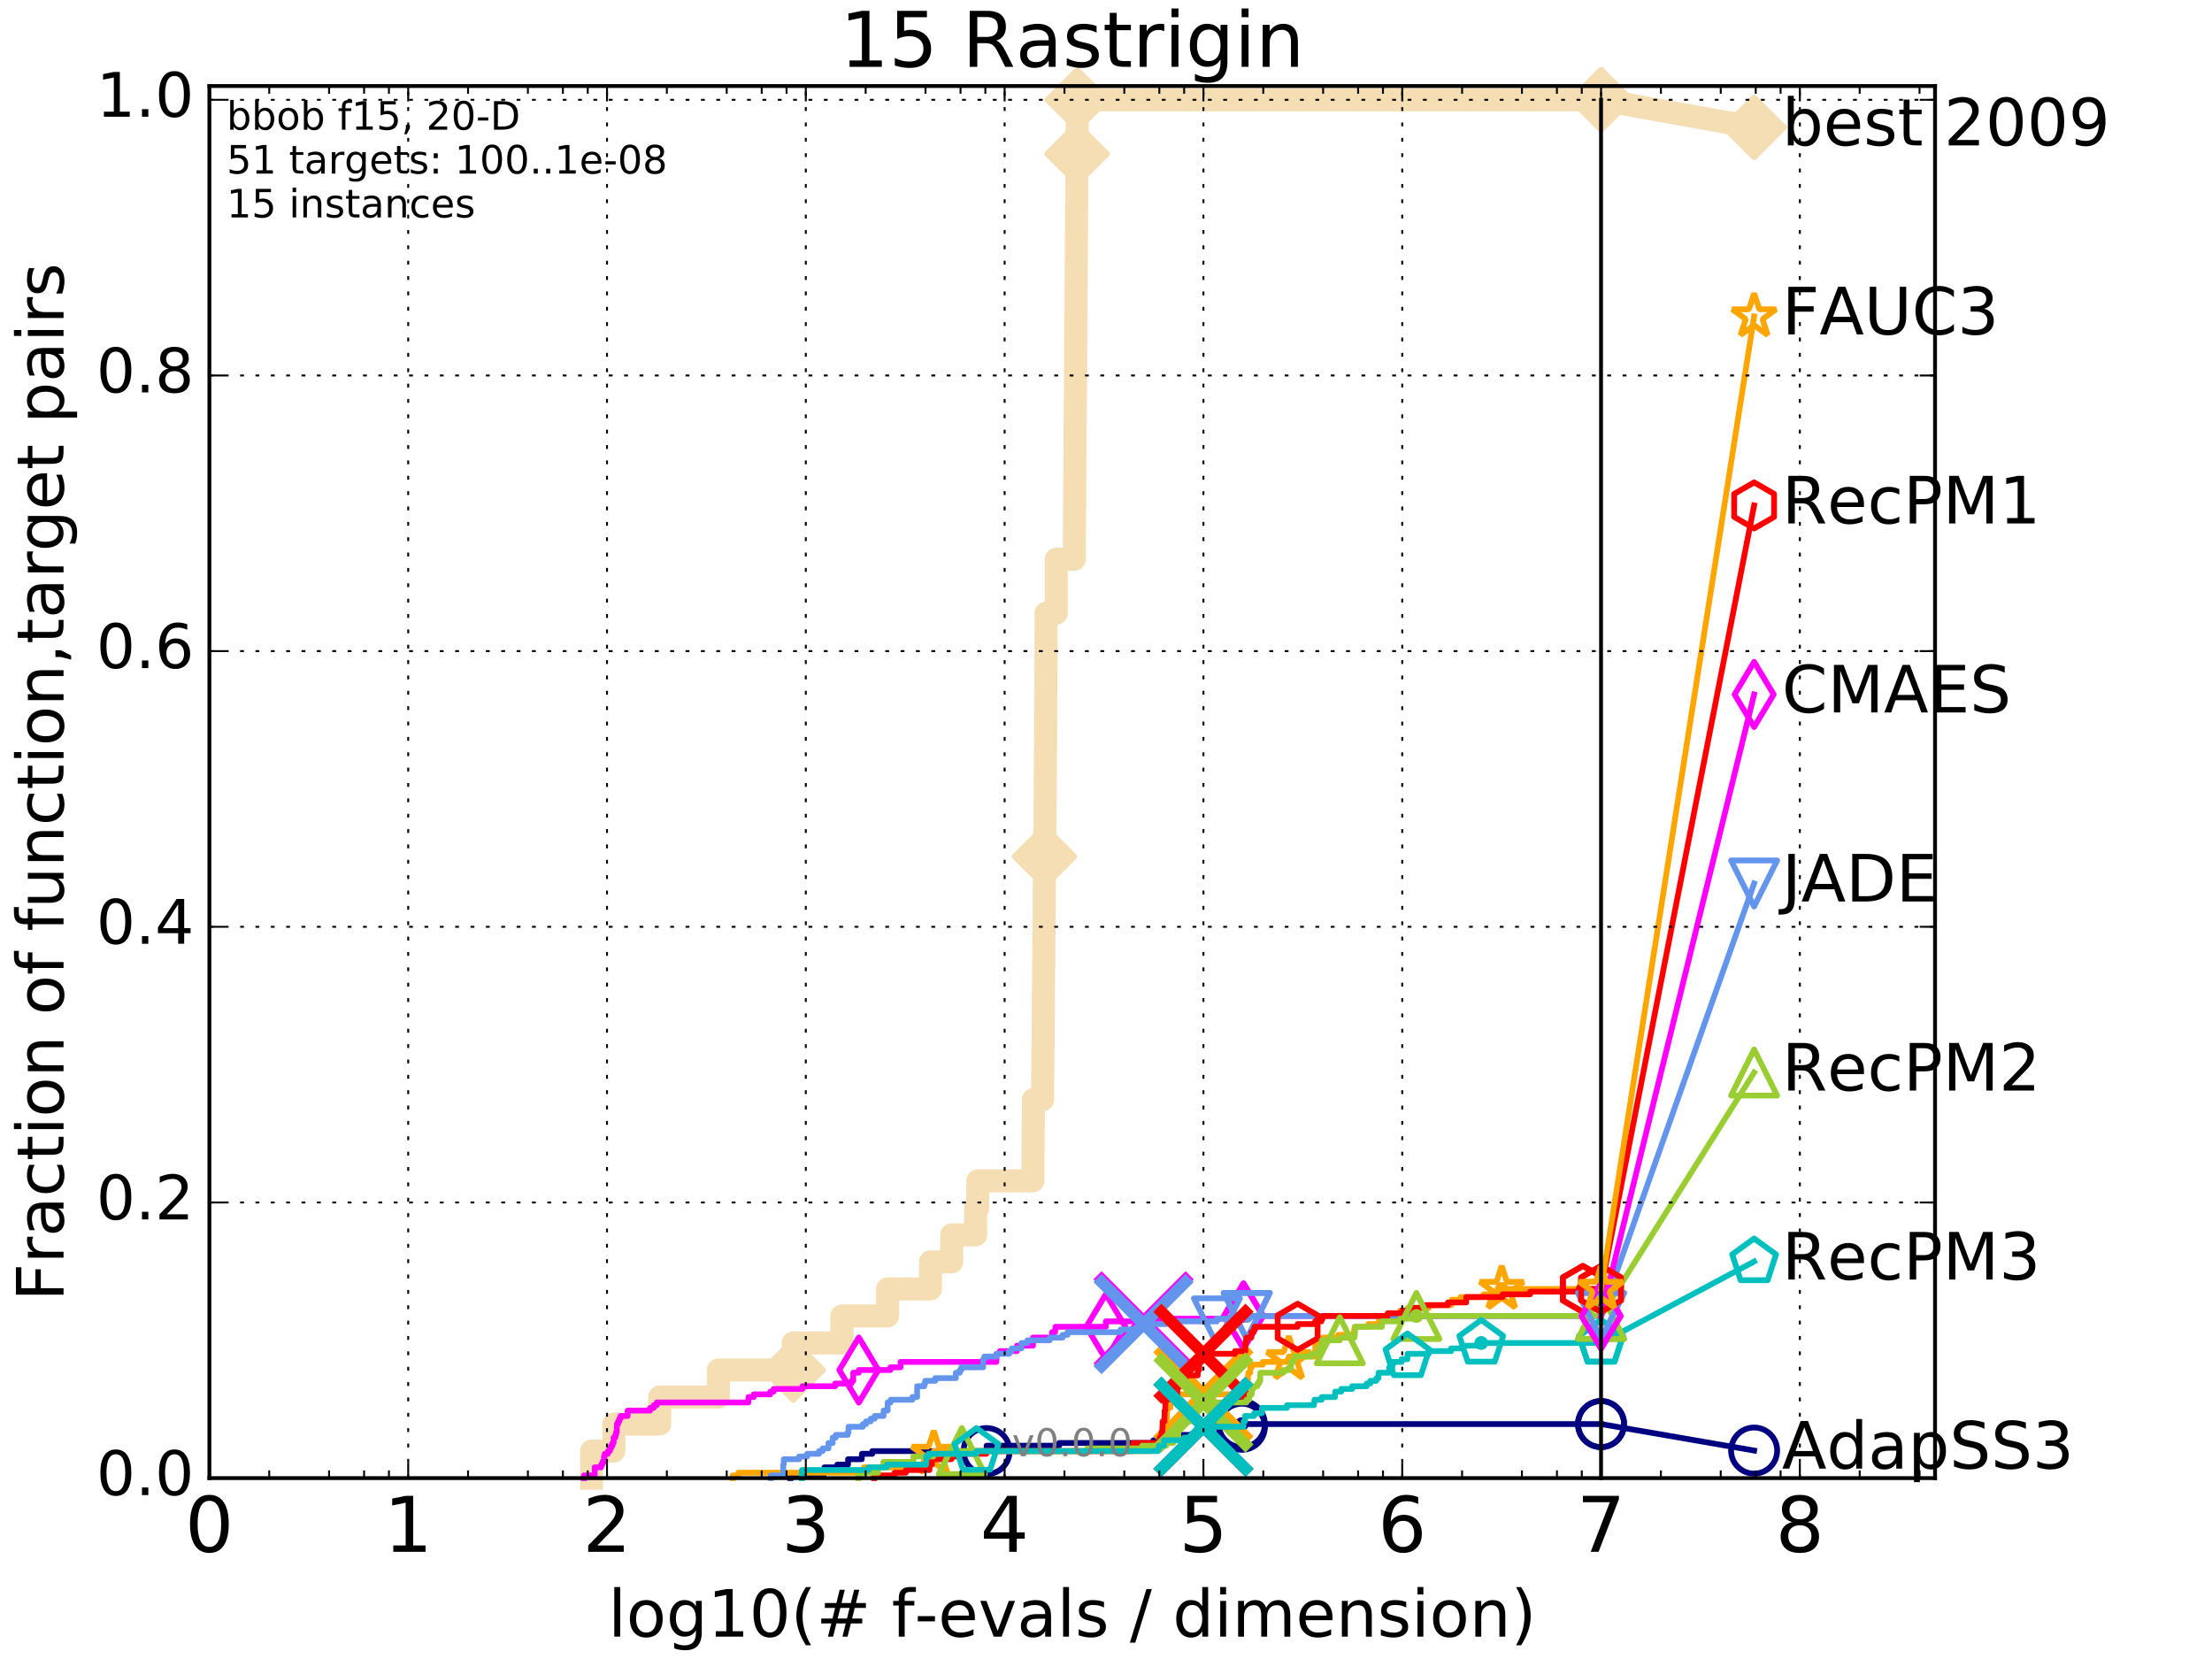 <?xml version="1.0" encoding="utf-8" standalone="no"?>
<!DOCTYPE svg PUBLIC "-//W3C//DTD SVG 1.1//EN"
  "http://www.w3.org/Graphics/SVG/1.1/DTD/svg11.dtd">
<!-- Created with matplotlib (http://matplotlib.org/) -->
<svg height="432pt" version="1.1" viewBox="0 0 576 432" width="576pt" xmlns="http://www.w3.org/2000/svg" xmlns:xlink="http://www.w3.org/1999/xlink">
 <defs>
  <style type="text/css">
*{stroke-linecap:butt;stroke-linejoin:round;stroke-miterlimit:100000;}
  </style>
 </defs>
 <g id="figure_1">
  <g id="patch_1">
   <path d="M 0 432 
L 576 432 
L 576 0 
L 0 0 
z
" style="fill:#ffffff;"/>
  </g>
  <g id="axes_1">
   <g id="patch_2">
    <path d="M 54.525 384.9 
L 503.88 384.9 
L 503.88 22.4 
L 54.525 22.4 
z
" style="fill:#ffffff;"/>
   </g>
   <g id="line2d_1">
    <path d="M 154.022 384.9 
L 154.022 377.863 
L 159.835 377.863 
L 159.835 370.825 
L 171.778 370.825 
L 171.778 363.788 
L 187.067 363.788 
L 187.067 356.75 
L 206.549 356.75 
L 206.549 349.713 
L 219.23 349.713 
L 219.23 342.675 
L 231.13 342.675 
L 231.13 335.638 
L 242.3 335.638 
L 242.3 328.6 
L 247.82 328.6 
L 247.82 321.563 
L 254.061 321.563 
L 254.061 314.525 
L 254.608 314.525 
L 254.608 307.488 
L 268.964 307.488 
L 268.964 300.45 
L 269.009 300.45 
L 269.009 293.413 
L 269.089 293.413 
L 269.089 286.375 
L 271.502 286.375 
L 271.502 279.338 
L 271.566 279.338 
L 271.566 272.301 
L 271.636 272.301 
L 271.636 265.263 
L 271.693 265.263 
L 271.693 258.226 
L 271.739 258.226 
L 271.739 251.188 
L 271.807 251.188 
L 271.807 244.151 
L 271.855 244.151 
L 271.855 237.113 
L 271.927 237.113 
L 271.927 230.076 
L 271.982 230.076 
L 271.982 223.038 
L 272.044 223.038 
L 272.044 216.001 
L 272.105 216.001 
L 272.105 208.963 
L 272.163 208.963 
L 272.163 201.926 
L 272.218 201.926 
L 272.218 194.888 
L 272.273 194.888 
L 272.273 187.851 
L 272.291 187.851 
L 272.291 180.813 
L 272.33 180.813 
L 272.33 173.776 
L 272.357 173.776 
L 272.357 166.738 
L 272.374 166.738 
L 272.374 159.701 
L 275.036 159.701 
L 275.036 152.664 
L 275.044 152.664 
L 275.044 145.626 
L 279.757 145.626 
L 279.757 138.589 
L 279.804 138.589 
L 279.804 131.551 
L 279.858 131.551 
L 279.858 124.514 
L 279.907 124.514 
L 279.907 117.476 
L 279.939 117.476 
L 279.939 110.439 
L 279.991 110.439 
L 279.991 103.401 
L 280.042 103.401 
L 280.042 96.364 
L 280.085 96.364 
L 280.085 89.326 
L 280.145 89.326 
L 280.145 82.289 
L 280.189 82.289 
L 280.189 75.251 
L 280.239 75.251 
L 280.239 68.214 
L 280.282 68.214 
L 280.282 61.176 
L 280.331 61.176 
L 280.331 54.139 
L 280.369 54.139 
L 280.369 47.102 
L 280.412 47.102 
L 280.412 40.064 
L 280.472 40.064 
L 280.472 33.027 
L 280.515 33.027 
L 280.515 25.989 
L 416.908 25.989 
" style="fill:none;stroke:#f5deb3;stroke-linecap:square;stroke-width:6.0;"/>
   </g>
   <g id="line2d_2">
    <defs>
     <path d="M -0 7.778 
L 7.778 0 
L 0 -7.778 
L -7.778 -0 
z
" id="m4ef8de091f" style="stroke:#f5deb3;stroke-linejoin:miter;stroke-width:1.5;"/>
    </defs>
    <g>
     <use style="fill:#f5deb3;stroke:#f5deb3;stroke-linejoin:miter;stroke-width:1.5;" x="206.549" xlink:href="#m4ef8de091f" y="356.75"/>
     <use style="fill:#f5deb3;stroke:#f5deb3;stroke-linejoin:miter;stroke-width:1.5;" x="271.982" xlink:href="#m4ef8de091f" y="223.038"/>
     <use style="fill:#f5deb3;stroke:#f5deb3;stroke-linejoin:miter;stroke-width:1.5;" x="280.472" xlink:href="#m4ef8de091f" y="40.064"/>
     <use style="fill:#f5deb3;stroke:#f5deb3;stroke-linejoin:miter;stroke-width:1.5;" x="280.515" xlink:href="#m4ef8de091f" y="25.989"/>
     <use style="fill:#f5deb3;stroke:#f5deb3;stroke-linejoin:miter;stroke-width:1.5;" x="416.908" xlink:href="#m4ef8de091f" y="25.989"/>
    </g>
   </g>
   <g id="line2d_3">
    <path d="M -15527.947 743.811 
" style="fill:none;stroke:#f5deb3;stroke-linecap:square;stroke-width:6.0;"/>
    <g>
     <use style="fill:#f5deb3;stroke:#f5deb3;stroke-linejoin:miter;stroke-width:1.5;" x="-15527.947" xlink:href="#m4ef8de091f" y="743.811"/>
    </g>
   </g>
   <g id="line2d_4">
    <path d="M 416.908 25.989 
L 456.77 33.167 
" style="fill:none;stroke:#f5deb3;stroke-linecap:square;stroke-width:6.0;"/>
    <g>
     <use style="fill:#f5deb3;stroke:#f5deb3;stroke-linejoin:miter;stroke-width:1.5;" x="416.908" xlink:href="#m4ef8de091f" y="25.989"/>
     <use style="fill:#f5deb3;stroke:#f5deb3;stroke-linejoin:miter;stroke-width:1.5;" x="456.77" xlink:href="#m4ef8de091f" y="33.167"/>
    </g>
   </g>
   <g id="line2d_5">
    <defs>
     <path d="M 0 1.5 
C 0.398 1.5 0.779 1.342 1.061 1.061 
C 1.342 0.779 1.5 0.398 1.5 0 
C 1.5 -0.398 1.342 -0.779 1.061 -1.061 
C 0.779 -1.342 0.398 -1.5 0 -1.5 
C -0.398 -1.5 -0.779 -1.342 -1.061 -1.061 
C -1.342 -0.779 -1.5 -0.398 -1.5 0 
C -1.5 0.398 -1.342 0.779 -1.061 1.061 
C -0.779 1.342 -0.398 1.5 0 1.5 
z
" id="mf8503a3f8f" style="stroke:#f5deb3;stroke-width:0.5;"/>
    </defs>
    <g>
     <use style="fill:#f5deb3;stroke:#f5deb3;stroke-width:0.5;" x="280.515" xlink:href="#mf8503a3f8f" y="25.989"/>
     <use style="fill:#f5deb3;stroke:#f5deb3;stroke-width:0.5;" x="280.515" xlink:href="#mf8503a3f8f" y="25.989"/>
    </g>
   </g>
   <g id="line2d_6">
    <defs>
     <path d="M 0 1.5 
C 0.398 1.5 0.779 1.342 1.061 1.061 
C 1.342 0.779 1.5 0.398 1.5 0 
C 1.5 -0.398 1.342 -0.779 1.061 -1.061 
C 0.779 -1.342 0.398 -1.5 0 -1.5 
C -0.398 -1.5 -0.779 -1.342 -1.061 -1.061 
C -1.342 -0.779 -1.5 -0.398 -1.5 0 
C -1.5 0.398 -1.342 0.779 -1.061 1.061 
C -0.779 1.342 -0.398 1.5 0 1.5 
z
" id="me3d5dfd6e0" style="stroke:#000080;stroke-width:0.5;"/>
    </defs>
    <g>
     <use style="fill:#000080;stroke:#000080;stroke-width:0.5;" x="323.372" xlink:href="#me3d5dfd6e0" y="370.825"/>
     <use style="fill:#000080;stroke:#000080;stroke-width:0.5;" x="323.372" xlink:href="#me3d5dfd6e0" y="370.825"/>
    </g>
   </g>
   <g id="line2d_7">
    <path d="M 205.82 384.9 
L 205.82 384.196 
L 214.464 384.196 
L 214.464 383.493 
L 214.681 383.493 
L 214.681 382.085 
L 218.018 382.085 
L 218.018 381.381 
L 220.835 381.381 
L 220.835 379.974 
L 224.404 379.974 
L 224.404 379.27 
L 224.441 379.27 
L 224.441 378.566 
L 227.148 378.566 
L 227.148 377.863 
L 256.912 377.863 
L 256.912 376.455 
L 275.802 376.455 
L 275.802 375.751 
L 300.345 375.751 
L 300.345 375.048 
L 301.88 375.048 
L 301.88 374.344 
L 306.662 374.344 
L 306.662 373.64 
L 311.948 373.64 
L 311.948 372.936 
L 312.051 372.936 
L 312.051 371.529 
L 323.372 371.529 
L 323.372 370.825 
L 416.908 370.825 
" style="fill:none;stroke:#000080;stroke-linecap:square;stroke-width:1.5;"/>
   </g>
   <g id="line2d_8">
    <defs>
     <path d="M 0 6 
C 1.591 6 3.117 5.368 4.243 4.243 
C 5.368 3.117 6 1.591 6 0 
C 6 -1.591 5.368 -3.117 4.243 -4.243 
C 3.117 -5.368 1.591 -6 0 -6 
C -1.591 -6 -3.117 -5.368 -4.243 -4.243 
C -5.368 -3.117 -6 -1.591 -6 0 
C -6 1.591 -5.368 3.117 -4.243 4.243 
C -3.117 5.368 -1.591 6 0 6 
z
" id="mb459cbc06a" style="stroke:#000080;stroke-width:1.5;"/>
    </defs>
    <g>
     <use style="fill:none;stroke:#000080;stroke-width:1.5;" x="256.912" xlink:href="#mb459cbc06a" y="377.863"/>
     <use style="fill:none;stroke:#000080;stroke-width:1.5;" x="323.372" xlink:href="#mb459cbc06a" y="371.529"/>
     <use style="fill:none;stroke:#000080;stroke-width:1.5;" x="323.372" xlink:href="#mb459cbc06a" y="370.825"/>
     <use style="fill:none;stroke:#000080;stroke-width:1.5;" x="416.908" xlink:href="#mb459cbc06a" y="370.825"/>
    </g>
   </g>
   <g id="line2d_9">
    <path d="M -15527.947 743.811 
" style="fill:none;stroke:#000080;stroke-linecap:square;stroke-width:1.5;"/>
    <g>
     <use style="fill:none;stroke:#000080;stroke-width:1.5;" x="-15527.947" xlink:href="#mb459cbc06a" y="743.811"/>
    </g>
   </g>
   <g id="line2d_10">
    <path clip-path="url(#p21e1f4247c)" d="M 313.37 371.529 
" style="fill:none;stroke:#000080;stroke-linecap:square;"/>
    <defs>
     <path d="M -12 12 
L 12 -12 
M -12 -12 
L 12 12 
" id="m53ec98c3f7" style="stroke:#000080;stroke-width:3.0;"/>
    </defs>
    <g clip-path="url(#p21e1f4247c)">
     <use style="fill:#000080;stroke:#000080;stroke-width:3.0;" x="313.37" xlink:href="#m53ec98c3f7" y="371.529"/>
    </g>
   </g>
   <g id="line2d_11">
    <defs>
     <path d="M 0 1.5 
C 0.398 1.5 0.779 1.342 1.061 1.061 
C 1.342 0.779 1.5 0.398 1.5 0 
C 1.5 -0.398 1.342 -0.779 1.061 -1.061 
C 0.779 -1.342 0.398 -1.5 0 -1.5 
C -0.398 -1.5 -0.779 -1.342 -1.061 -1.061 
C -1.342 -0.779 -1.5 -0.398 -1.5 0 
C -1.5 0.398 -1.342 0.779 -1.061 1.061 
C -0.779 1.342 -0.398 1.5 0 1.5 
z
" id="mbf76215047" style="stroke:#ff00ff;stroke-width:0.5;"/>
    </defs>
    <g>
     <use style="fill:#ff00ff;stroke:#ff00ff;stroke-width:0.5;" x="323.809" xlink:href="#mbf76215047" y="342.675"/>
     <use style="fill:#ff00ff;stroke:#ff00ff;stroke-width:0.5;" x="323.809" xlink:href="#mbf76215047" y="342.675"/>
    </g>
   </g>
   <g id="line2d_12">
    <path d="M 152.055 384.9 
L 152.055 384.196 
L 154.854 384.196 
L 154.854 383.493 
L 154.867 383.493 
L 154.867 382.085 
L 156.54 382.085 
L 156.54 381.381 
L 156.874 381.381 
L 156.874 380.678 
L 157.285 380.678 
L 157.285 379.27 
L 157.459 379.27 
L 157.459 378.566 
L 158.309 378.566 
L 158.309 377.863 
L 158.793 377.863 
L 158.793 377.159 
L 159.128 377.159 
L 159.128 376.455 
L 159.479 376.455 
L 159.479 375.751 
L 159.783 375.751 
L 159.783 374.344 
L 160.237 374.344 
L 160.237 373.64 
L 160.409 373.64 
L 160.409 372.936 
L 160.621 372.936 
L 160.621 370.825 
L 160.95 370.825 
L 160.95 370.121 
L 161.264 370.121 
L 161.264 369.418 
L 161.603 369.418 
L 161.603 368.714 
L 163.437 368.714 
L 163.437 367.306 
L 169.281 367.306 
L 169.281 366.603 
L 170.256 366.603 
L 170.256 365.899 
L 171.021 365.899 
L 171.021 365.195 
L 194.895 365.195 
L 194.895 363.788 
L 196.272 363.788 
L 196.272 363.084 
L 200.577 363.084 
L 200.577 362.38 
L 201.462 362.38 
L 201.462 361.676 
L 208.941 361.676 
L 208.941 360.973 
L 217.467 360.973 
L 217.467 360.269 
L 221.709 360.269 
L 221.709 359.565 
L 222.184 359.565 
L 222.184 357.454 
L 223.635 357.454 
L 223.635 356.75 
L 231.85 356.75 
L 231.85 356.046 
L 234.508 356.046 
L 234.508 354.639 
L 259.451 354.639 
L 259.451 353.935 
L 259.484 353.935 
L 259.484 352.528 
L 260.369 352.528 
L 260.369 351.824 
L 264.818 351.824 
L 264.818 350.416 
L 268.978 350.416 
L 268.978 348.305 
L 273.944 348.305 
L 273.944 346.898 
L 274.747 346.898 
L 274.747 346.194 
L 274.834 346.194 
L 274.834 345.49 
L 287.966 345.49 
L 287.966 344.083 
L 301.685 344.083 
L 301.685 343.379 
L 323.809 343.379 
L 323.809 342.675 
L 416.908 342.675 
" style="fill:none;stroke:#ff00ff;stroke-linecap:square;stroke-width:1.5;"/>
   </g>
   <g id="line2d_13">
    <defs>
     <path d="M -0 8.485 
L 5.091 0 
L 0 -8.485 
L -5.091 -0 
z
" id="m1b694fa26e" style="stroke:#ff00ff;stroke-linejoin:miter;stroke-width:1.5;"/>
    </defs>
    <g>
     <use style="fill:none;stroke:#ff00ff;stroke-linejoin:miter;stroke-width:1.5;" x="223.635" xlink:href="#m1b694fa26e" y="356.75"/>
     <use style="fill:none;stroke:#ff00ff;stroke-linejoin:miter;stroke-width:1.5;" x="287.966" xlink:href="#m1b694fa26e" y="345.49"/>
     <use style="fill:none;stroke:#ff00ff;stroke-linejoin:miter;stroke-width:1.5;" x="323.809" xlink:href="#m1b694fa26e" y="342.675"/>
     <use style="fill:none;stroke:#ff00ff;stroke-linejoin:miter;stroke-width:1.5;" x="323.809" xlink:href="#m1b694fa26e" y="342.675"/>
     <use style="fill:none;stroke:#ff00ff;stroke-linejoin:miter;stroke-width:1.5;" x="416.908" xlink:href="#m1b694fa26e" y="342.675"/>
    </g>
   </g>
   <g id="line2d_14">
    <path d="M -15527.947 743.811 
" style="fill:none;stroke:#ff00ff;stroke-linecap:square;stroke-width:1.5;"/>
    <g>
     <use style="fill:none;stroke:#ff00ff;stroke-linejoin:miter;stroke-width:1.5;" x="-15527.947" xlink:href="#m1b694fa26e" y="743.811"/>
    </g>
   </g>
   <g id="line2d_15">
    <path clip-path="url(#p21e1f4247c)" d="M 297.786 344.083 
" style="fill:none;stroke:#ff00ff;stroke-linecap:square;"/>
    <defs>
     <path d="M -12 12 
L 12 -12 
M -12 -12 
L 12 12 
" id="m32fae244f6" style="stroke:#ff00ff;stroke-width:3.0;"/>
    </defs>
    <g clip-path="url(#p21e1f4247c)">
     <use style="fill:#ff00ff;stroke:#ff00ff;stroke-width:3.0;" x="297.786" xlink:href="#m32fae244f6" y="344.083"/>
    </g>
   </g>
   <g id="line2d_16">
    <defs>
     <path d="M 0 1.5 
C 0.398 1.5 0.779 1.342 1.061 1.061 
C 1.342 0.779 1.5 0.398 1.5 0 
C 1.5 -0.398 1.342 -0.779 1.061 -1.061 
C 0.779 -1.342 0.398 -1.5 0 -1.5 
C -0.398 -1.5 -0.779 -1.342 -1.061 -1.061 
C -1.342 -0.779 -1.5 -0.398 -1.5 0 
C -1.5 0.398 -1.342 0.779 -1.061 1.061 
C -0.779 1.342 -0.398 1.5 0 1.5 
z
" id="m2153ff6a66" style="stroke:#ffa500;stroke-width:0.5;"/>
    </defs>
    <g>
     <use style="fill:#ffa500;stroke:#ffa500;stroke-width:0.5;" x="391.045" xlink:href="#m2153ff6a66" y="335.638"/>
     <use style="fill:#ffa500;stroke:#ffa500;stroke-width:0.5;" x="391.045" xlink:href="#m2153ff6a66" y="335.638"/>
    </g>
   </g>
   <g id="line2d_17">
    <path d="M 190.81 384.9 
L 190.81 384.196 
L 192.253 384.196 
L 192.253 383.493 
L 224.974 383.493 
L 224.974 382.085 
L 237.778 382.085 
L 237.778 381.381 
L 241.194 381.381 
L 241.194 379.27 
L 241.89 379.27 
L 241.89 378.566 
L 243.149 378.566 
L 243.149 377.863 
L 299.79 377.863 
L 299.79 377.159 
L 300.449 377.159 
L 300.449 376.455 
L 301.591 376.455 
L 301.591 375.751 
L 302.183 375.751 
L 302.183 375.048 
L 302.236 375.048 
L 302.236 374.344 
L 302.85 374.344 
L 302.85 373.64 
L 303.201 373.64 
L 303.201 372.936 
L 303.343 372.936 
L 303.343 372.233 
L 303.425 372.233 
L 303.425 371.529 
L 303.532 371.529 
L 303.532 370.121 
L 303.558 370.121 
L 303.558 369.418 
L 303.849 369.418 
L 303.849 368.01 
L 303.897 368.01 
L 303.897 366.603 
L 304.76 366.603 
L 304.76 365.195 
L 304.965 365.195 
L 304.965 363.788 
L 306.615 363.788 
L 306.615 363.084 
L 323.174 363.084 
L 323.174 361.676 
L 324.069 361.676 
L 324.069 360.973 
L 324.495 360.973 
L 324.495 360.269 
L 324.569 360.269 
L 324.569 359.565 
L 324.968 359.565 
L 324.968 358.158 
L 325.059 358.158 
L 325.059 357.454 
L 325.559 357.454 
L 325.559 356.75 
L 325.56 356.75 
L 325.56 356.046 
L 325.948 356.046 
L 325.948 355.343 
L 328.817 355.343 
L 328.817 354.639 
L 335.355 354.639 
L 335.355 353.935 
L 335.602 353.935 
L 335.602 353.231 
L 342.373 353.231 
L 342.373 352.528 
L 342.378 352.528 
L 342.378 351.824 
L 342.498 351.824 
L 342.498 350.416 
L 342.633 350.416 
L 342.633 349.713 
L 343.155 349.713 
L 343.155 349.009 
L 344.47 349.009 
L 344.47 348.305 
L 348.456 348.305 
L 348.456 347.601 
L 352.454 347.601 
L 352.454 346.898 
L 352.621 346.898 
L 352.621 346.194 
L 352.742 346.194 
L 352.742 345.49 
L 356.34 345.49 
L 356.34 344.786 
L 359.125 344.786 
L 359.125 343.379 
L 361.853 343.379 
L 361.853 342.675 
L 364.345 342.675 
L 364.345 341.971 
L 364.569 341.971 
L 364.569 341.268 
L 366.561 341.268 
L 366.561 340.564 
L 372.119 340.564 
L 372.119 339.86 
L 377.917 339.86 
L 377.917 339.156 
L 378.054 339.156 
L 378.054 338.453 
L 380.33 338.453 
L 380.33 337.749 
L 386.309 337.749 
L 386.309 337.045 
L 391.045 337.045 
L 391.045 335.638 
L 416.908 335.638 
" style="fill:none;stroke:#ffa500;stroke-linecap:square;stroke-width:1.5;"/>
   </g>
   <g id="line2d_18">
    <defs>
     <path d="M 0 -6 
L -1.347 -1.854 
L -5.706 -1.854 
L -2.18 0.708 
L -3.527 4.854 
L -0 2.292 
L 3.527 4.854 
L 2.18 0.708 
L 5.706 -1.854 
L 1.347 -1.854 
z
" id="mcc878fc581" style="stroke:#ffa500;stroke-linejoin:bevel;stroke-width:1.5;"/>
    </defs>
    <g>
     <use style="fill:none;stroke:#ffa500;stroke-linejoin:bevel;stroke-width:1.5;" x="243.149" xlink:href="#mcc878fc581" y="378.566"/>
     <use style="fill:none;stroke:#ffa500;stroke-linejoin:bevel;stroke-width:1.5;" x="335.602" xlink:href="#mcc878fc581" y="353.935"/>
     <use style="fill:none;stroke:#ffa500;stroke-linejoin:bevel;stroke-width:1.5;" x="391.045" xlink:href="#mcc878fc581" y="335.638"/>
     <use style="fill:none;stroke:#ffa500;stroke-linejoin:bevel;stroke-width:1.5;" x="416.908" xlink:href="#mcc878fc581" y="335.638"/>
    </g>
   </g>
   <g id="line2d_19">
    <path d="M -15527.947 743.811 
" style="fill:none;stroke:#ffa500;stroke-linecap:square;stroke-width:1.5;"/>
    <g>
     <use style="fill:none;stroke:#ffa500;stroke-linejoin:bevel;stroke-width:1.5;" x="-15527.947" xlink:href="#mcc878fc581" y="743.811"/>
    </g>
   </g>
   <g id="line2d_20">
    <path clip-path="url(#p21e1f4247c)" d="M 313.37 363.084 
" style="fill:none;stroke:#ffa500;stroke-linecap:square;"/>
    <defs>
     <path d="M -12 12 
L 12 -12 
M -12 -12 
L 12 12 
" id="m650158ba3d" style="stroke:#ffa500;stroke-width:3.0;"/>
    </defs>
    <g clip-path="url(#p21e1f4247c)">
     <use style="fill:#ffa500;stroke:#ffa500;stroke-width:3.0;" x="313.37" xlink:href="#m650158ba3d" y="363.084"/>
    </g>
   </g>
   <g id="line2d_21">
    <defs>
     <path d="M 0 1.5 
C 0.398 1.5 0.779 1.342 1.061 1.061 
C 1.342 0.779 1.5 0.398 1.5 0 
C 1.5 -0.398 1.342 -0.779 1.061 -1.061 
C 0.779 -1.342 0.398 -1.5 0 -1.5 
C -0.398 -1.5 -0.779 -1.342 -1.061 -1.061 
C -1.342 -0.779 -1.5 -0.398 -1.5 0 
C -1.5 0.398 -1.342 0.779 -1.061 1.061 
C -0.779 1.342 -0.398 1.5 0 1.5 
z
" id="m0c860df400" style="stroke:#6495ed;stroke-width:0.5;"/>
    </defs>
    <g>
     <use style="fill:#6495ed;stroke:#6495ed;stroke-width:0.5;" x="324.644" xlink:href="#m0c860df400" y="342.675"/>
     <use style="fill:#6495ed;stroke:#6495ed;stroke-width:0.5;" x="324.644" xlink:href="#m0c860df400" y="342.675"/>
    </g>
   </g>
   <g id="line2d_22">
    <path d="M 200.715 384.9 
L 200.715 384.196 
L 203.959 384.196 
L 203.959 381.381 
L 204.103 381.381 
L 204.103 379.974 
L 208.08 379.974 
L 208.08 379.27 
L 210.182 379.27 
L 210.182 378.566 
L 213.271 378.566 
L 213.271 377.863 
L 214.211 377.863 
L 214.211 377.159 
L 215.732 377.159 
L 215.732 375.751 
L 216.83 375.751 
L 216.83 374.344 
L 217.637 374.344 
L 217.637 373.64 
L 220.753 373.64 
L 220.753 372.936 
L 220.956 372.936 
L 220.956 371.529 
L 224.676 371.529 
L 224.676 370.825 
L 225.529 370.825 
L 225.529 370.121 
L 226.727 370.121 
L 226.727 369.418 
L 227.763 369.418 
L 227.763 368.714 
L 230.072 368.714 
L 230.072 367.306 
L 231.142 367.306 
L 231.142 365.195 
L 231.913 365.195 
L 231.913 364.491 
L 237.577 364.491 
L 237.577 363.788 
L 238.818 363.788 
L 238.818 360.973 
L 240.689 360.973 
L 240.689 360.269 
L 240.916 360.269 
L 240.916 359.565 
L 243.548 359.565 
L 243.548 358.861 
L 248.904 358.861 
L 248.904 357.454 
L 249.947 357.454 
L 249.947 356.75 
L 250.322 356.75 
L 250.322 356.046 
L 256.015 356.046 
L 256.015 353.935 
L 256.344 353.935 
L 256.344 353.231 
L 259.481 353.231 
L 259.481 352.528 
L 262.794 352.528 
L 262.794 351.824 
L 263.477 351.824 
L 263.477 351.12 
L 265.97 351.12 
L 265.97 349.713 
L 267.552 349.713 
L 267.552 349.009 
L 273.352 349.009 
L 273.352 348.305 
L 276.691 348.305 
L 276.691 347.601 
L 277.975 347.601 
L 277.975 346.898 
L 291.81 346.898 
L 291.81 346.194 
L 296.864 346.194 
L 296.864 344.786 
L 303.723 344.786 
L 303.723 344.083 
L 316.874 344.083 
L 316.874 343.379 
L 324.644 343.379 
L 324.644 342.675 
L 416.908 342.675 
" style="fill:none;stroke:#6495ed;stroke-linecap:square;stroke-width:1.5;"/>
   </g>
   <g id="line2d_23">
    <defs>
     <path d="M -0 6 
L 6 -6 
L -6 -6 
z
" id="mfe5a96c367" style="stroke:#6495ed;stroke-linejoin:miter;stroke-width:1.5;"/>
    </defs>
    <g>
     <use style="fill:none;stroke:#6495ed;stroke-linejoin:miter;stroke-width:1.5;" x="316.874" xlink:href="#mfe5a96c367" y="344.083"/>
     <use style="fill:none;stroke:#6495ed;stroke-linejoin:miter;stroke-width:1.5;" x="324.644" xlink:href="#mfe5a96c367" y="342.675"/>
     <use style="fill:none;stroke:#6495ed;stroke-linejoin:miter;stroke-width:1.5;" x="324.644" xlink:href="#mfe5a96c367" y="342.675"/>
     <use style="fill:none;stroke:#6495ed;stroke-linejoin:miter;stroke-width:1.5;" x="416.908" xlink:href="#mfe5a96c367" y="342.675"/>
    </g>
   </g>
   <g id="line2d_24">
    <path d="M -15527.947 743.811 
" style="fill:none;stroke:#6495ed;stroke-linecap:square;stroke-width:1.5;"/>
    <g>
     <use style="fill:none;stroke:#6495ed;stroke-linejoin:miter;stroke-width:1.5;" x="-15527.947" xlink:href="#mfe5a96c367" y="743.811"/>
    </g>
   </g>
   <g id="line2d_25">
    <path clip-path="url(#p21e1f4247c)" d="M 297.786 344.786 
" style="fill:none;stroke:#6495ed;stroke-linecap:square;"/>
    <defs>
     <path d="M -12 12 
L 12 -12 
M -12 -12 
L 12 12 
" id="mc002e7098d" style="stroke:#6495ed;stroke-width:3.0;"/>
    </defs>
    <g clip-path="url(#p21e1f4247c)">
     <use style="fill:#6495ed;stroke:#6495ed;stroke-width:3.0;" x="297.786" xlink:href="#mc002e7098d" y="344.786"/>
    </g>
   </g>
   <g id="line2d_26">
    <defs>
     <path d="M 0 1.5 
C 0.398 1.5 0.779 1.342 1.061 1.061 
C 1.342 0.779 1.5 0.398 1.5 0 
C 1.5 -0.398 1.342 -0.779 1.061 -1.061 
C 0.779 -1.342 0.398 -1.5 0 -1.5 
C -0.398 -1.5 -0.779 -1.342 -1.061 -1.061 
C -1.342 -0.779 -1.5 -0.398 -1.5 0 
C -1.5 0.398 -1.342 0.779 -1.061 1.061 
C -0.779 1.342 -0.398 1.5 0 1.5 
z
" id="m8b95aa5560" style="stroke:#ff0000;stroke-width:0.5;"/>
    </defs>
    <g>
     <use style="fill:#ff0000;stroke:#ff0000;stroke-width:0.5;" x="412.166" xlink:href="#m8b95aa5560" y="335.638"/>
     <use style="fill:#ff0000;stroke:#ff0000;stroke-width:0.5;" x="412.166" xlink:href="#m8b95aa5560" y="335.638"/>
    </g>
   </g>
   <g id="line2d_27">
    <path d="M 227.62 384.9 
L 227.62 384.196 
L 232.924 384.196 
L 232.924 383.493 
L 235.904 383.493 
L 235.904 382.789 
L 242.032 382.789 
L 242.032 381.381 
L 242.678 381.381 
L 242.678 379.974 
L 247.759 379.974 
L 247.759 379.27 
L 249.864 379.27 
L 249.864 378.566 
L 256.842 378.566 
L 256.842 377.863 
L 294.866 377.863 
L 294.866 376.455 
L 295.098 376.455 
L 295.098 375.751 
L 301.932 375.751 
L 301.932 375.048 
L 301.963 375.048 
L 301.963 374.344 
L 302.451 374.344 
L 302.451 372.936 
L 302.677 372.936 
L 302.677 371.529 
L 302.743 371.529 
L 302.743 370.121 
L 303.225 370.121 
L 303.225 368.714 
L 303.266 368.714 
L 303.266 367.306 
L 303.443 367.306 
L 303.443 365.899 
L 303.46 365.899 
L 303.46 364.491 
L 304.146 364.491 
L 304.146 363.788 
L 306.028 363.788 
L 306.028 363.084 
L 306.563 363.084 
L 306.563 362.38 
L 306.585 362.38 
L 306.585 361.676 
L 306.712 361.676 
L 306.712 360.973 
L 307.459 360.973 
L 307.459 360.269 
L 308.616 360.269 
L 308.616 359.565 
L 308.643 359.565 
L 308.643 358.861 
L 308.782 358.861 
L 308.782 358.158 
L 311.889 358.158 
L 311.889 356.75 
L 312.27 356.75 
L 312.27 356.046 
L 312.299 356.046 
L 312.299 354.639 
L 312.879 354.639 
L 312.879 353.935 
L 312.895 353.935 
L 312.895 353.231 
L 312.92 353.231 
L 312.92 352.528 
L 321.592 352.528 
L 321.592 351.824 
L 324.25 351.824 
L 324.25 350.416 
L 324.263 350.416 
L 324.263 349.713 
L 324.465 349.713 
L 324.465 349.009 
L 324.541 349.009 
L 324.541 348.305 
L 325.85 348.305 
L 325.85 347.601 
L 325.871 347.601 
L 325.871 346.898 
L 326.44 346.898 
L 326.44 346.194 
L 326.695 346.194 
L 326.695 345.49 
L 337.903 345.49 
L 337.903 344.786 
L 342.437 344.786 
L 342.437 344.083 
L 344.098 344.083 
L 344.098 343.379 
L 344.436 343.379 
L 344.436 342.675 
L 361.336 342.675 
L 361.336 341.971 
L 365.099 341.971 
L 365.099 341.268 
L 367.245 341.268 
L 367.245 340.564 
L 371.007 340.564 
L 371.007 339.86 
L 377.046 339.86 
L 377.046 339.156 
L 381.801 339.156 
L 381.801 337.749 
L 391.278 337.749 
L 391.278 337.045 
L 398.441 337.045 
L 398.441 336.341 
L 412.166 336.341 
L 412.166 335.638 
L 416.908 335.638 
" style="fill:none;stroke:#ff0000;stroke-linecap:square;stroke-width:1.5;"/>
   </g>
   <g id="line2d_28">
    <defs>
     <path d="M 0 -6 
L -5.196 -3 
L -5.196 3 
L -0 6 
L 5.196 3 
L 5.196 -3 
z
" id="m9e0c063dd2" style="stroke:#ff0000;stroke-linejoin:miter;stroke-width:1.5;"/>
    </defs>
    <g>
     <use style="fill:none;stroke:#ff0000;stroke-linejoin:miter;stroke-width:1.5;" x="337.903" xlink:href="#m9e0c063dd2" y="345.49"/>
     <use style="fill:none;stroke:#ff0000;stroke-linejoin:miter;stroke-width:1.5;" x="412.166" xlink:href="#m9e0c063dd2" y="335.638"/>
     <use style="fill:none;stroke:#ff0000;stroke-linejoin:miter;stroke-width:1.5;" x="412.166" xlink:href="#m9e0c063dd2" y="335.638"/>
     <use style="fill:none;stroke:#ff0000;stroke-linejoin:miter;stroke-width:1.5;" x="416.908" xlink:href="#m9e0c063dd2" y="335.638"/>
    </g>
   </g>
   <g id="line2d_29">
    <path d="M -15527.947 743.811 
" style="fill:none;stroke:#ff0000;stroke-linecap:square;stroke-width:1.5;"/>
    <g>
     <use style="fill:none;stroke:#ff0000;stroke-linejoin:miter;stroke-width:1.5;" x="-15527.947" xlink:href="#m9e0c063dd2" y="743.811"/>
    </g>
   </g>
   <g id="line2d_30">
    <path clip-path="url(#p21e1f4247c)" d="M 313.371 352.528 
" style="fill:none;stroke:#ff0000;stroke-linecap:square;"/>
    <defs>
     <path d="M -12 12 
L 12 -12 
M -12 -12 
L 12 12 
" id="mb733b9901f" style="stroke:#ff0000;stroke-width:3.0;"/>
    </defs>
    <g clip-path="url(#p21e1f4247c)">
     <use style="fill:#ff0000;stroke:#ff0000;stroke-width:3.0;" x="313.371" xlink:href="#mb733b9901f" y="352.528"/>
    </g>
   </g>
   <g id="line2d_31">
    <defs>
     <path d="M 0 1.5 
C 0.398 1.5 0.779 1.342 1.061 1.061 
C 1.342 0.779 1.5 0.398 1.5 0 
C 1.5 -0.398 1.342 -0.779 1.061 -1.061 
C 0.779 -1.342 0.398 -1.5 0 -1.5 
C -0.398 -1.5 -0.779 -1.342 -1.061 -1.061 
C -1.342 -0.779 -1.5 -0.398 -1.5 0 
C -1.5 0.398 -1.342 0.779 -1.061 1.061 
C -0.779 1.342 -0.398 1.5 0 1.5 
z
" id="meada66981c" style="stroke:#9acd32;stroke-width:0.5;"/>
    </defs>
    <g>
     <use style="fill:#9acd32;stroke:#9acd32;stroke-width:0.5;" x="368.827" xlink:href="#meada66981c" y="342.675"/>
     <use style="fill:#9acd32;stroke:#9acd32;stroke-width:0.5;" x="368.827" xlink:href="#meada66981c" y="342.675"/>
    </g>
   </g>
   <g id="line2d_32">
    <path d="M 223.48 384.9 
L 223.48 384.196 
L 224.262 384.196 
L 224.262 383.493 
L 228.649 383.493 
L 228.649 382.085 
L 230.028 382.085 
L 230.028 380.678 
L 237.844 380.678 
L 237.844 379.27 
L 243.082 379.27 
L 243.082 378.566 
L 250.453 378.566 
L 250.453 377.863 
L 283.088 377.863 
L 283.088 377.159 
L 297.44 377.159 
L 297.44 376.455 
L 303.697 376.455 
L 303.697 375.751 
L 305.529 375.751 
L 305.529 375.048 
L 306.839 375.048 
L 306.839 372.233 
L 306.888 372.233 
L 306.888 371.529 
L 308.017 371.529 
L 308.017 370.825 
L 308.028 370.825 
L 308.028 370.121 
L 309.957 370.121 
L 309.957 369.418 
L 310.198 369.418 
L 310.198 368.01 
L 311.651 368.01 
L 311.651 367.306 
L 312.026 367.306 
L 312.026 366.603 
L 312.725 366.603 
L 312.725 365.195 
L 324.578 365.195 
L 324.578 364.491 
L 325.303 364.491 
L 325.303 363.788 
L 325.373 363.788 
L 325.373 363.084 
L 325.946 363.084 
L 325.946 362.38 
L 325.967 362.38 
L 325.967 361.676 
L 326.367 361.676 
L 326.367 360.973 
L 327.424 360.973 
L 327.424 360.269 
L 327.845 360.269 
L 327.845 359.565 
L 328.176 359.565 
L 328.176 357.454 
L 334.164 357.454 
L 334.164 356.75 
L 335.748 356.75 
L 335.748 356.046 
L 336.164 356.046 
L 336.164 355.343 
L 336.199 355.343 
L 336.199 354.639 
L 336.861 354.639 
L 336.861 353.935 
L 336.989 353.935 
L 336.989 353.231 
L 341.487 353.231 
L 341.487 352.528 
L 343.149 352.528 
L 343.149 351.824 
L 343.314 351.824 
L 343.314 351.12 
L 344.11 351.12 
L 344.11 349.713 
L 344.152 349.713 
L 344.152 349.009 
L 348.876 349.009 
L 348.876 348.305 
L 352.695 348.305 
L 352.695 347.601 
L 352.824 347.601 
L 352.824 346.898 
L 352.846 346.898 
L 352.846 345.49 
L 359.85 345.49 
L 359.85 344.083 
L 364.594 344.083 
L 364.594 343.379 
L 368.827 343.379 
L 368.827 342.675 
L 416.908 342.675 
" style="fill:none;stroke:#9acd32;stroke-linecap:square;stroke-width:1.5;"/>
   </g>
   <g id="line2d_33">
    <defs>
     <path d="M 0 -6 
L -6 6 
L 6 6 
z
" id="m84bdb5e095" style="stroke:#9acd32;stroke-linejoin:miter;stroke-width:1.5;"/>
    </defs>
    <g>
     <use style="fill:none;stroke:#9acd32;stroke-linejoin:miter;stroke-width:1.5;" x="250.453" xlink:href="#m84bdb5e095" y="377.863"/>
     <use style="fill:none;stroke:#9acd32;stroke-linejoin:miter;stroke-width:1.5;" x="348.876" xlink:href="#m84bdb5e095" y="349.009"/>
     <use style="fill:none;stroke:#9acd32;stroke-linejoin:miter;stroke-width:1.5;" x="368.827" xlink:href="#m84bdb5e095" y="342.675"/>
     <use style="fill:none;stroke:#9acd32;stroke-linejoin:miter;stroke-width:1.5;" x="416.908" xlink:href="#m84bdb5e095" y="342.675"/>
    </g>
   </g>
   <g id="line2d_34">
    <path d="M -15527.947 743.811 
" style="fill:none;stroke:#9acd32;stroke-linecap:square;stroke-width:1.5;"/>
    <g>
     <use style="fill:none;stroke:#9acd32;stroke-linejoin:miter;stroke-width:1.5;" x="-15527.947" xlink:href="#m84bdb5e095" y="743.811"/>
    </g>
   </g>
   <g id="line2d_35">
    <path clip-path="url(#p21e1f4247c)" d="M 313.37 365.195 
" style="fill:none;stroke:#9acd32;stroke-linecap:square;"/>
    <defs>
     <path d="M -12 12 
L 12 -12 
M -12 -12 
L 12 12 
" id="m895bb6799d" style="stroke:#9acd32;stroke-width:3.0;"/>
    </defs>
    <g clip-path="url(#p21e1f4247c)">
     <use style="fill:#9acd32;stroke:#9acd32;stroke-width:3.0;" x="313.37" xlink:href="#m895bb6799d" y="365.195"/>
    </g>
   </g>
   <g id="line2d_36">
    <defs>
     <path d="M 0 1.5 
C 0.398 1.5 0.779 1.342 1.061 1.061 
C 1.342 0.779 1.5 0.398 1.5 0 
C 1.5 -0.398 1.342 -0.779 1.061 -1.061 
C 0.779 -1.342 0.398 -1.5 0 -1.5 
C -0.398 -1.5 -0.779 -1.342 -1.061 -1.061 
C -1.342 -0.779 -1.5 -0.398 -1.5 0 
C -1.5 0.398 -1.342 0.779 -1.061 1.061 
C -0.779 1.342 -0.398 1.5 0 1.5 
z
" id="m9eedf0a0df" style="stroke:#00bfbf;stroke-width:0.5;"/>
    </defs>
    <g>
     <use style="fill:#00bfbf;stroke:#00bfbf;stroke-width:0.5;" x="385.713" xlink:href="#m9eedf0a0df" y="349.713"/>
     <use style="fill:#00bfbf;stroke:#00bfbf;stroke-width:0.5;" x="385.713" xlink:href="#m9eedf0a0df" y="349.713"/>
    </g>
   </g>
   <g id="line2d_37">
    <path d="M 208.822 384.9 
L 208.822 382.789 
L 226.181 382.789 
L 226.181 382.085 
L 230.94 382.085 
L 230.94 381.381 
L 241.18 381.381 
L 241.18 379.27 
L 241.771 379.27 
L 241.771 378.566 
L 254.281 378.566 
L 254.281 377.863 
L 301.554 377.863 
L 301.554 377.159 
L 301.804 377.159 
L 301.804 376.455 
L 303.086 376.455 
L 303.086 375.048 
L 308.344 375.048 
L 308.344 374.344 
L 311.279 374.344 
L 311.279 372.936 
L 311.46 372.936 
L 311.46 372.233 
L 311.827 372.233 
L 311.827 371.529 
L 323.813 371.529 
L 323.813 370.121 
L 324.197 370.121 
L 324.197 368.714 
L 326.581 368.714 
L 326.581 368.01 
L 328.618 368.01 
L 328.618 366.603 
L 335.136 366.603 
L 335.136 365.899 
L 342.156 365.899 
L 342.156 365.195 
L 342.285 365.195 
L 342.285 364.491 
L 344.162 364.491 
L 344.162 363.788 
L 347.637 363.788 
L 347.637 363.084 
L 347.67 363.084 
L 347.67 362.38 
L 349.255 362.38 
L 349.255 361.676 
L 352.094 361.676 
L 352.094 360.973 
L 355.86 360.973 
L 355.86 360.269 
L 356.833 360.269 
L 356.833 359.565 
L 358.387 359.565 
L 358.387 358.861 
L 358.943 358.861 
L 358.943 358.158 
L 358.963 358.158 
L 358.963 357.454 
L 361.725 357.454 
L 361.725 356.75 
L 361.742 356.75 
L 361.742 356.046 
L 362.566 356.046 
L 362.566 355.343 
L 362.696 355.343 
L 362.696 354.639 
L 364.989 354.639 
L 364.989 353.935 
L 366.488 353.935 
L 366.488 353.231 
L 366.519 353.231 
L 366.519 352.528 
L 372.038 352.528 
L 372.038 351.824 
L 377.873 351.824 
L 377.873 351.12 
L 380.631 351.12 
L 380.631 350.416 
L 385.713 350.416 
L 385.713 349.713 
L 416.908 349.713 
" style="fill:none;stroke:#00bfbf;stroke-linecap:square;stroke-width:1.5;"/>
   </g>
   <g id="line2d_38">
    <defs>
     <path d="M 0 -6 
L -5.706 -1.854 
L -3.527 4.854 
L 3.527 4.854 
L 5.706 -1.854 
z
" id="m6949096408" style="stroke:#00bfbf;stroke-linejoin:miter;stroke-width:1.5;"/>
    </defs>
    <g>
     <use style="fill:none;stroke:#00bfbf;stroke-linejoin:miter;stroke-width:1.5;" x="254.281" xlink:href="#m6949096408" y="377.863"/>
     <use style="fill:none;stroke:#00bfbf;stroke-linejoin:miter;stroke-width:1.5;" x="366.488" xlink:href="#m6949096408" y="353.231"/>
     <use style="fill:none;stroke:#00bfbf;stroke-linejoin:miter;stroke-width:1.5;" x="385.713" xlink:href="#m6949096408" y="349.713"/>
     <use style="fill:none;stroke:#00bfbf;stroke-linejoin:miter;stroke-width:1.5;" x="416.908" xlink:href="#m6949096408" y="349.713"/>
    </g>
   </g>
   <g id="line2d_39">
    <path d="M -15527.947 743.811 
" style="fill:none;stroke:#00bfbf;stroke-linecap:square;stroke-width:1.5;"/>
    <g>
     <use style="fill:none;stroke:#00bfbf;stroke-linejoin:miter;stroke-width:1.5;" x="-15527.947" xlink:href="#m6949096408" y="743.811"/>
    </g>
   </g>
   <g id="line2d_40">
    <path clip-path="url(#p21e1f4247c)" d="M 313.37 371.529 
" style="fill:none;stroke:#00bfbf;stroke-linecap:square;"/>
    <defs>
     <path d="M -12 12 
L 12 -12 
M -12 -12 
L 12 12 
" id="maf17223321" style="stroke:#00bfbf;stroke-width:3.0;"/>
    </defs>
    <g clip-path="url(#p21e1f4247c)">
     <use style="fill:#00bfbf;stroke:#00bfbf;stroke-width:3.0;" x="313.37" xlink:href="#maf17223321" y="371.529"/>
    </g>
   </g>
   <g id="line2d_41">
    <path d="M 416.908 370.825 
L 456.77 377.722 
" style="fill:none;stroke:#000080;stroke-linecap:square;stroke-width:1.5;"/>
    <g>
     <use style="fill:none;stroke:#000080;stroke-width:1.5;" x="416.908" xlink:href="#mb459cbc06a" y="370.825"/>
     <use style="fill:none;stroke:#000080;stroke-width:1.5;" x="456.77" xlink:href="#mb459cbc06a" y="377.722"/>
    </g>
   </g>
   <g id="line2d_42">
    <path d="M 416.908 349.713 
L 456.77 328.5 
" style="fill:none;stroke:#00bfbf;stroke-linecap:square;stroke-width:1.5;"/>
    <g>
     <use style="fill:none;stroke:#00bfbf;stroke-linejoin:miter;stroke-width:1.5;" x="416.908" xlink:href="#m6949096408" y="349.713"/>
     <use style="fill:none;stroke:#00bfbf;stroke-linejoin:miter;stroke-width:1.5;" x="456.77" xlink:href="#m6949096408" y="328.5"/>
    </g>
   </g>
   <g id="line2d_43">
    <path d="M 416.908 342.675 
L 456.77 279.278 
" style="fill:none;stroke:#9acd32;stroke-linecap:square;stroke-width:1.5;"/>
    <g>
     <use style="fill:none;stroke:#9acd32;stroke-linejoin:miter;stroke-width:1.5;" x="416.908" xlink:href="#m84bdb5e095" y="342.675"/>
     <use style="fill:none;stroke:#9acd32;stroke-linejoin:miter;stroke-width:1.5;" x="456.77" xlink:href="#m84bdb5e095" y="279.278"/>
    </g>
   </g>
   <g id="line2d_44">
    <path d="M 416.908 342.675 
L 456.77 230.056 
" style="fill:none;stroke:#6495ed;stroke-linecap:square;stroke-width:1.5;"/>
    <g>
     <use style="fill:none;stroke:#6495ed;stroke-linejoin:miter;stroke-width:1.5;" x="416.908" xlink:href="#mfe5a96c367" y="342.675"/>
     <use style="fill:none;stroke:#6495ed;stroke-linejoin:miter;stroke-width:1.5;" x="456.77" xlink:href="#mfe5a96c367" y="230.056"/>
    </g>
   </g>
   <g id="line2d_45">
    <path d="M 416.908 342.675 
L 456.77 180.834 
" style="fill:none;stroke:#ff00ff;stroke-linecap:square;stroke-width:1.5;"/>
    <g>
     <use style="fill:none;stroke:#ff00ff;stroke-linejoin:miter;stroke-width:1.5;" x="416.908" xlink:href="#m1b694fa26e" y="342.675"/>
     <use style="fill:none;stroke:#ff00ff;stroke-linejoin:miter;stroke-width:1.5;" x="456.77" xlink:href="#m1b694fa26e" y="180.834"/>
    </g>
   </g>
   <g id="line2d_46">
    <path d="M 416.908 335.638 
L 456.77 131.611 
" style="fill:none;stroke:#ff0000;stroke-linecap:square;stroke-width:1.5;"/>
    <g>
     <use style="fill:none;stroke:#ff0000;stroke-linejoin:miter;stroke-width:1.5;" x="416.908" xlink:href="#m9e0c063dd2" y="335.638"/>
     <use style="fill:none;stroke:#ff0000;stroke-linejoin:miter;stroke-width:1.5;" x="456.77" xlink:href="#m9e0c063dd2" y="131.611"/>
    </g>
   </g>
   <g id="line2d_47">
    <path d="M 416.908 335.638 
L 456.77 82.389 
" style="fill:none;stroke:#ffa500;stroke-linecap:square;stroke-width:1.5;"/>
    <g>
     <use style="fill:none;stroke:#ffa500;stroke-linejoin:bevel;stroke-width:1.5;" x="416.908" xlink:href="#mcc878fc581" y="335.638"/>
     <use style="fill:none;stroke:#ffa500;stroke-linejoin:bevel;stroke-width:1.5;" x="456.77" xlink:href="#mcc878fc581" y="82.389"/>
    </g>
   </g>
   <g id="line2d_48">
    <path d="M 416.908 384.9 
L 416.908 25.989 
" style="fill:none;stroke:#000000;stroke-linecap:square;"/>
   </g>
   <g id="patch_3">
    <path d="M 54.525 22.4 
L 503.88 22.4 
" style="fill:none;stroke:#000000;stroke-linecap:square;stroke-linejoin:miter;"/>
   </g>
   <g id="patch_4">
    <path d="M 503.88 384.9 
L 503.88 22.4 
" style="fill:none;stroke:#000000;stroke-linecap:square;stroke-linejoin:miter;"/>
   </g>
   <g id="patch_5">
    <path d="M 54.525 384.9 
L 503.88 384.9 
" style="fill:none;stroke:#000000;stroke-linecap:square;stroke-linejoin:miter;"/>
   </g>
   <g id="patch_6">
    <path d="M 54.525 384.9 
L 54.525 22.4 
" style="fill:none;stroke:#000000;stroke-linecap:square;stroke-linejoin:miter;"/>
   </g>
   <g id="matplotlib.axis_1">
    <g id="xtick_1">
     <g id="line2d_49">
      <path clip-path="url(#p21e1f4247c)" d="M 54.525 384.9 
L 54.525 22.4 
" style="fill:none;stroke:#000000;stroke-dasharray:1,3;stroke-dashoffset:0.0;stroke-width:0.5;"/>
     </g>
     <g id="line2d_50">
      <defs>
       <path d="M 0 0 
L 0 -4 
" id="m70080df148" style="stroke:#000000;stroke-width:0.5;"/>
      </defs>
      <g>
       <use style="stroke:#000000;stroke-width:0.5;" x="54.525" xlink:href="#m70080df148" y="384.9"/>
      </g>
     </g>
     <g id="line2d_51">
      <defs>
       <path d="M 0 0 
L 0 4 
" id="mcbb5abd914" style="stroke:#000000;stroke-width:0.5;"/>
      </defs>
      <g>
       <use style="stroke:#000000;stroke-width:0.5;" x="54.525" xlink:href="#mcbb5abd914" y="22.4"/>
      </g>
     </g>
     <g id="text_1">
      <!-- 0 -->
      <defs>
       <path d="M 31.781 66.406 
Q 24.172 66.406 20.328 58.906 
Q 16.5 51.422 16.5 36.375 
Q 16.5 21.391 20.328 13.891 
Q 24.172 6.391 31.781 6.391 
Q 39.453 6.391 43.281 13.891 
Q 47.125 21.391 47.125 36.375 
Q 47.125 51.422 43.281 58.906 
Q 39.453 66.406 31.781 66.406 
M 31.781 74.219 
Q 44.047 74.219 50.516 64.516 
Q 56.984 54.828 56.984 36.375 
Q 56.984 17.969 50.516 8.266 
Q 44.047 -1.422 31.781 -1.422 
Q 19.531 -1.422 13.062 8.266 
Q 6.594 17.969 6.594 36.375 
Q 6.594 54.828 13.062 64.516 
Q 19.531 74.219 31.781 74.219 
" id="BitstreamVeraSans-Roman-30"/>
      </defs>
      <g transform="translate(48.163 404.097)scale(0.2 -0.2)">
       <use xlink:href="#BitstreamVeraSans-Roman-30"/>
      </g>
     </g>
    </g>
    <g id="xtick_2">
     <g id="line2d_52">
      <path clip-path="url(#p21e1f4247c)" d="M 106.294 384.9 
L 106.294 22.4 
" style="fill:none;stroke:#000000;stroke-dasharray:1,3;stroke-dashoffset:0.0;stroke-width:0.5;"/>
     </g>
     <g id="line2d_53">
      <g>
       <use style="stroke:#000000;stroke-width:0.5;" x="106.294" xlink:href="#m70080df148" y="384.9"/>
      </g>
     </g>
     <g id="line2d_54">
      <g>
       <use style="stroke:#000000;stroke-width:0.5;" x="106.294" xlink:href="#mcbb5abd914" y="22.4"/>
      </g>
     </g>
     <g id="text_2">
      <!-- 1 -->
      <defs>
       <path d="M 12.406 8.297 
L 28.516 8.297 
L 28.516 63.922 
L 10.984 60.406 
L 10.984 69.391 
L 28.422 72.906 
L 38.281 72.906 
L 38.281 8.297 
L 54.391 8.297 
L 54.391 0 
L 12.406 0 
z
" id="BitstreamVeraSans-Roman-31"/>
      </defs>
      <g transform="translate(99.932 404.097)scale(0.2 -0.2)">
       <use xlink:href="#BitstreamVeraSans-Roman-31"/>
      </g>
     </g>
    </g>
    <g id="xtick_3">
     <g id="line2d_55">
      <path clip-path="url(#p21e1f4247c)" d="M 158.063 384.9 
L 158.063 22.4 
" style="fill:none;stroke:#000000;stroke-dasharray:1,3;stroke-dashoffset:0.0;stroke-width:0.5;"/>
     </g>
     <g id="line2d_56">
      <g>
       <use style="stroke:#000000;stroke-width:0.5;" x="158.063" xlink:href="#m70080df148" y="384.9"/>
      </g>
     </g>
     <g id="line2d_57">
      <g>
       <use style="stroke:#000000;stroke-width:0.5;" x="158.063" xlink:href="#mcbb5abd914" y="22.4"/>
      </g>
     </g>
     <g id="text_3">
      <!-- 2 -->
      <defs>
       <path d="M 19.188 8.297 
L 53.609 8.297 
L 53.609 0 
L 7.328 0 
L 7.328 8.297 
Q 12.938 14.109 22.625 23.891 
Q 32.328 33.688 34.812 36.531 
Q 39.547 41.844 41.422 45.531 
Q 43.312 49.219 43.312 52.781 
Q 43.312 58.594 39.234 62.25 
Q 35.156 65.922 28.609 65.922 
Q 23.969 65.922 18.812 64.312 
Q 13.672 62.703 7.812 59.422 
L 7.812 69.391 
Q 13.766 71.781 18.938 73 
Q 24.125 74.219 28.422 74.219 
Q 39.75 74.219 46.484 68.547 
Q 53.219 62.891 53.219 53.422 
Q 53.219 48.922 51.531 44.891 
Q 49.859 40.875 45.406 35.406 
Q 44.188 33.984 37.641 27.219 
Q 31.109 20.453 19.188 8.297 
" id="BitstreamVeraSans-Roman-32"/>
      </defs>
      <g transform="translate(151.701 404.097)scale(0.2 -0.2)">
       <use xlink:href="#BitstreamVeraSans-Roman-32"/>
      </g>
     </g>
    </g>
    <g id="xtick_4">
     <g id="line2d_58">
      <path clip-path="url(#p21e1f4247c)" d="M 209.832 384.9 
L 209.832 22.4 
" style="fill:none;stroke:#000000;stroke-dasharray:1,3;stroke-dashoffset:0.0;stroke-width:0.5;"/>
     </g>
     <g id="line2d_59">
      <g>
       <use style="stroke:#000000;stroke-width:0.5;" x="209.832" xlink:href="#m70080df148" y="384.9"/>
      </g>
     </g>
     <g id="line2d_60">
      <g>
       <use style="stroke:#000000;stroke-width:0.5;" x="209.832" xlink:href="#mcbb5abd914" y="22.4"/>
      </g>
     </g>
     <g id="text_4">
      <!-- 3 -->
      <defs>
       <path d="M 40.578 39.312 
Q 47.656 37.797 51.625 33 
Q 55.609 28.219 55.609 21.188 
Q 55.609 10.406 48.188 4.484 
Q 40.766 -1.422 27.094 -1.422 
Q 22.516 -1.422 17.656 -0.516 
Q 12.797 0.391 7.625 2.203 
L 7.625 11.719 
Q 11.719 9.328 16.594 8.109 
Q 21.484 6.891 26.812 6.891 
Q 36.078 6.891 40.938 10.547 
Q 45.797 14.203 45.797 21.188 
Q 45.797 27.641 41.281 31.266 
Q 36.766 34.906 28.719 34.906 
L 20.219 34.906 
L 20.219 43.016 
L 29.109 43.016 
Q 36.375 43.016 40.234 45.922 
Q 44.094 48.828 44.094 54.297 
Q 44.094 59.906 40.109 62.906 
Q 36.141 65.922 28.719 65.922 
Q 24.656 65.922 20.016 65.031 
Q 15.375 64.156 9.812 62.312 
L 9.812 71.094 
Q 15.438 72.656 20.344 73.438 
Q 25.25 74.219 29.594 74.219 
Q 40.828 74.219 47.359 69.109 
Q 53.906 64.016 53.906 55.328 
Q 53.906 49.266 50.438 45.094 
Q 46.969 40.922 40.578 39.312 
" id="BitstreamVeraSans-Roman-33"/>
      </defs>
      <g transform="translate(203.47 404.097)scale(0.2 -0.2)">
       <use xlink:href="#BitstreamVeraSans-Roman-33"/>
      </g>
     </g>
    </g>
    <g id="xtick_5">
     <g id="line2d_61">
      <path clip-path="url(#p21e1f4247c)" d="M 261.601 384.9 
L 261.601 22.4 
" style="fill:none;stroke:#000000;stroke-dasharray:1,3;stroke-dashoffset:0.0;stroke-width:0.5;"/>
     </g>
     <g id="line2d_62">
      <g>
       <use style="stroke:#000000;stroke-width:0.5;" x="261.601" xlink:href="#m70080df148" y="384.9"/>
      </g>
     </g>
     <g id="line2d_63">
      <g>
       <use style="stroke:#000000;stroke-width:0.5;" x="261.601" xlink:href="#mcbb5abd914" y="22.4"/>
      </g>
     </g>
     <g id="text_5">
      <!-- 4 -->
      <defs>
       <path d="M 37.797 64.312 
L 12.891 25.391 
L 37.797 25.391 
z
M 35.203 72.906 
L 47.609 72.906 
L 47.609 25.391 
L 58.016 25.391 
L 58.016 17.188 
L 47.609 17.188 
L 47.609 0 
L 37.797 0 
L 37.797 17.188 
L 4.891 17.188 
L 4.891 26.703 
z
" id="BitstreamVeraSans-Roman-34"/>
      </defs>
      <g transform="translate(255.239 404.097)scale(0.2 -0.2)">
       <use xlink:href="#BitstreamVeraSans-Roman-34"/>
      </g>
     </g>
    </g>
    <g id="xtick_6">
     <g id="line2d_64">
      <path clip-path="url(#p21e1f4247c)" d="M 313.37 384.9 
L 313.37 22.4 
" style="fill:none;stroke:#000000;stroke-dasharray:1,3;stroke-dashoffset:0.0;stroke-width:0.5;"/>
     </g>
     <g id="line2d_65">
      <g>
       <use style="stroke:#000000;stroke-width:0.5;" x="313.37" xlink:href="#m70080df148" y="384.9"/>
      </g>
     </g>
     <g id="line2d_66">
      <g>
       <use style="stroke:#000000;stroke-width:0.5;" x="313.37" xlink:href="#mcbb5abd914" y="22.4"/>
      </g>
     </g>
     <g id="text_6">
      <!-- 5 -->
      <defs>
       <path d="M 10.797 72.906 
L 49.516 72.906 
L 49.516 64.594 
L 19.828 64.594 
L 19.828 46.734 
Q 21.969 47.469 24.109 47.828 
Q 26.266 48.188 28.422 48.188 
Q 40.625 48.188 47.75 41.5 
Q 54.891 34.812 54.891 23.391 
Q 54.891 11.625 47.562 5.094 
Q 40.234 -1.422 26.906 -1.422 
Q 22.312 -1.422 17.547 -0.641 
Q 12.797 0.141 7.719 1.703 
L 7.719 11.625 
Q 12.109 9.234 16.797 8.062 
Q 21.484 6.891 26.703 6.891 
Q 35.156 6.891 40.078 11.328 
Q 45.016 15.766 45.016 23.391 
Q 45.016 31 40.078 35.438 
Q 35.156 39.891 26.703 39.891 
Q 22.75 39.891 18.812 39.016 
Q 14.891 38.141 10.797 36.281 
z
" id="BitstreamVeraSans-Roman-35"/>
      </defs>
      <g transform="translate(307.008 404.097)scale(0.2 -0.2)">
       <use xlink:href="#BitstreamVeraSans-Roman-35"/>
      </g>
     </g>
    </g>
    <g id="xtick_7">
     <g id="line2d_67">
      <path clip-path="url(#p21e1f4247c)" d="M 365.139 384.9 
L 365.139 22.4 
" style="fill:none;stroke:#000000;stroke-dasharray:1,3;stroke-dashoffset:0.0;stroke-width:0.5;"/>
     </g>
     <g id="line2d_68">
      <g>
       <use style="stroke:#000000;stroke-width:0.5;" x="365.139" xlink:href="#m70080df148" y="384.9"/>
      </g>
     </g>
     <g id="line2d_69">
      <g>
       <use style="stroke:#000000;stroke-width:0.5;" x="365.139" xlink:href="#mcbb5abd914" y="22.4"/>
      </g>
     </g>
     <g id="text_7">
      <!-- 6 -->
      <defs>
       <path d="M 33.016 40.375 
Q 26.375 40.375 22.484 35.828 
Q 18.609 31.297 18.609 23.391 
Q 18.609 15.531 22.484 10.953 
Q 26.375 6.391 33.016 6.391 
Q 39.656 6.391 43.531 10.953 
Q 47.406 15.531 47.406 23.391 
Q 47.406 31.297 43.531 35.828 
Q 39.656 40.375 33.016 40.375 
M 52.594 71.297 
L 52.594 62.312 
Q 48.875 64.062 45.094 64.984 
Q 41.312 65.922 37.594 65.922 
Q 27.828 65.922 22.672 59.328 
Q 17.531 52.734 16.797 39.406 
Q 19.672 43.656 24.016 45.922 
Q 28.375 48.188 33.594 48.188 
Q 44.578 48.188 50.953 41.516 
Q 57.328 34.859 57.328 23.391 
Q 57.328 12.156 50.688 5.359 
Q 44.047 -1.422 33.016 -1.422 
Q 20.359 -1.422 13.672 8.266 
Q 6.984 17.969 6.984 36.375 
Q 6.984 53.656 15.188 63.938 
Q 23.391 74.219 37.203 74.219 
Q 40.922 74.219 44.703 73.484 
Q 48.484 72.75 52.594 71.297 
" id="BitstreamVeraSans-Roman-36"/>
      </defs>
      <g transform="translate(358.777 404.097)scale(0.2 -0.2)">
       <use xlink:href="#BitstreamVeraSans-Roman-36"/>
      </g>
     </g>
    </g>
    <g id="xtick_8">
     <g id="line2d_70">
      <path clip-path="url(#p21e1f4247c)" d="M 416.908 384.9 
L 416.908 22.4 
" style="fill:none;stroke:#000000;stroke-dasharray:1,3;stroke-dashoffset:0.0;stroke-width:0.5;"/>
     </g>
     <g id="line2d_71">
      <g>
       <use style="stroke:#000000;stroke-width:0.5;" x="416.908" xlink:href="#m70080df148" y="384.9"/>
      </g>
     </g>
     <g id="line2d_72">
      <g>
       <use style="stroke:#000000;stroke-width:0.5;" x="416.908" xlink:href="#mcbb5abd914" y="22.4"/>
      </g>
     </g>
     <g id="text_8">
      <!-- 7 -->
      <defs>
       <path d="M 8.203 72.906 
L 55.078 72.906 
L 55.078 68.703 
L 28.609 0 
L 18.312 0 
L 43.219 64.594 
L 8.203 64.594 
z
" id="BitstreamVeraSans-Roman-37"/>
      </defs>
      <g transform="translate(410.546 404.097)scale(0.2 -0.2)">
       <use xlink:href="#BitstreamVeraSans-Roman-37"/>
      </g>
     </g>
    </g>
    <g id="xtick_9">
     <g id="line2d_73">
      <path clip-path="url(#p21e1f4247c)" d="M 468.677 384.9 
L 468.677 22.4 
" style="fill:none;stroke:#000000;stroke-dasharray:1,3;stroke-dashoffset:0.0;stroke-width:0.5;"/>
     </g>
     <g id="line2d_74">
      <g>
       <use style="stroke:#000000;stroke-width:0.5;" x="468.677" xlink:href="#m70080df148" y="384.9"/>
      </g>
     </g>
     <g id="line2d_75">
      <g>
       <use style="stroke:#000000;stroke-width:0.5;" x="468.677" xlink:href="#mcbb5abd914" y="22.4"/>
      </g>
     </g>
     <g id="text_9">
      <!-- 8 -->
      <defs>
       <path d="M 31.781 34.625 
Q 24.75 34.625 20.719 30.859 
Q 16.703 27.094 16.703 20.516 
Q 16.703 13.922 20.719 10.156 
Q 24.75 6.391 31.781 6.391 
Q 38.812 6.391 42.859 10.172 
Q 46.922 13.969 46.922 20.516 
Q 46.922 27.094 42.891 30.859 
Q 38.875 34.625 31.781 34.625 
M 21.922 38.812 
Q 15.578 40.375 12.031 44.719 
Q 8.5 49.078 8.5 55.328 
Q 8.5 64.062 14.719 69.141 
Q 20.953 74.219 31.781 74.219 
Q 42.672 74.219 48.875 69.141 
Q 55.078 64.062 55.078 55.328 
Q 55.078 49.078 51.531 44.719 
Q 48 40.375 41.703 38.812 
Q 48.828 37.156 52.797 32.312 
Q 56.781 27.484 56.781 20.516 
Q 56.781 9.906 50.312 4.234 
Q 43.844 -1.422 31.781 -1.422 
Q 19.734 -1.422 13.25 4.234 
Q 6.781 9.906 6.781 20.516 
Q 6.781 27.484 10.781 32.312 
Q 14.797 37.156 21.922 38.812 
M 18.312 54.391 
Q 18.312 48.734 21.844 45.562 
Q 25.391 42.391 31.781 42.391 
Q 38.141 42.391 41.719 45.562 
Q 45.312 48.734 45.312 54.391 
Q 45.312 60.062 41.719 63.234 
Q 38.141 66.406 31.781 66.406 
Q 25.391 66.406 21.844 63.234 
Q 18.312 60.062 18.312 54.391 
" id="BitstreamVeraSans-Roman-38"/>
      </defs>
      <g transform="translate(462.315 404.097)scale(0.2 -0.2)">
       <use xlink:href="#BitstreamVeraSans-Roman-38"/>
      </g>
     </g>
    </g>
    <g id="xtick_10">
     <g id="line2d_76">
      <defs>
       <path d="M 0 0 
L 0 -2 
" id="m56adc3bb72" style="stroke:#000000;stroke-width:0.5;"/>
      </defs>
      <g>
       <use style="stroke:#000000;stroke-width:0.5;" x="70.109" xlink:href="#m56adc3bb72" y="384.9"/>
      </g>
     </g>
     <g id="line2d_77">
      <defs>
       <path d="M 0 0 
L 0 2 
" id="m01b5800864" style="stroke:#000000;stroke-width:0.5;"/>
      </defs>
      <g>
       <use style="stroke:#000000;stroke-width:0.5;" x="70.109" xlink:href="#m01b5800864" y="22.4"/>
      </g>
     </g>
    </g>
    <g id="xtick_11">
     <g id="line2d_78">
      <g>
       <use style="stroke:#000000;stroke-width:0.5;" x="85.693" xlink:href="#m56adc3bb72" y="384.9"/>
      </g>
     </g>
     <g id="line2d_79">
      <g>
       <use style="stroke:#000000;stroke-width:0.5;" x="85.693" xlink:href="#m01b5800864" y="22.4"/>
      </g>
     </g>
    </g>
    <g id="xtick_12">
     <g id="line2d_80">
      <g>
       <use style="stroke:#000000;stroke-width:0.5;" x="94.809" xlink:href="#m56adc3bb72" y="384.9"/>
      </g>
     </g>
     <g id="line2d_81">
      <g>
       <use style="stroke:#000000;stroke-width:0.5;" x="94.809" xlink:href="#m01b5800864" y="22.4"/>
      </g>
     </g>
    </g>
    <g id="xtick_13">
     <g id="line2d_82">
      <g>
       <use style="stroke:#000000;stroke-width:0.5;" x="101.277" xlink:href="#m56adc3bb72" y="384.9"/>
      </g>
     </g>
     <g id="line2d_83">
      <g>
       <use style="stroke:#000000;stroke-width:0.5;" x="101.277" xlink:href="#m01b5800864" y="22.4"/>
      </g>
     </g>
    </g>
    <g id="xtick_14">
     <g id="line2d_84">
      <g>
       <use style="stroke:#000000;stroke-width:0.5;" x="121.878" xlink:href="#m56adc3bb72" y="384.9"/>
      </g>
     </g>
     <g id="line2d_85">
      <g>
       <use style="stroke:#000000;stroke-width:0.5;" x="121.878" xlink:href="#m01b5800864" y="22.4"/>
      </g>
     </g>
    </g>
    <g id="xtick_15">
     <g id="line2d_86">
      <g>
       <use style="stroke:#000000;stroke-width:0.5;" x="137.462" xlink:href="#m56adc3bb72" y="384.9"/>
      </g>
     </g>
     <g id="line2d_87">
      <g>
       <use style="stroke:#000000;stroke-width:0.5;" x="137.462" xlink:href="#m01b5800864" y="22.4"/>
      </g>
     </g>
    </g>
    <g id="xtick_16">
     <g id="line2d_88">
      <g>
       <use style="stroke:#000000;stroke-width:0.5;" x="146.578" xlink:href="#m56adc3bb72" y="384.9"/>
      </g>
     </g>
     <g id="line2d_89">
      <g>
       <use style="stroke:#000000;stroke-width:0.5;" x="146.578" xlink:href="#m01b5800864" y="22.4"/>
      </g>
     </g>
    </g>
    <g id="xtick_17">
     <g id="line2d_90">
      <g>
       <use style="stroke:#000000;stroke-width:0.5;" x="153.046" xlink:href="#m56adc3bb72" y="384.9"/>
      </g>
     </g>
     <g id="line2d_91">
      <g>
       <use style="stroke:#000000;stroke-width:0.5;" x="153.046" xlink:href="#m01b5800864" y="22.4"/>
      </g>
     </g>
    </g>
    <g id="xtick_18">
     <g id="line2d_92">
      <g>
       <use style="stroke:#000000;stroke-width:0.5;" x="173.647" xlink:href="#m56adc3bb72" y="384.9"/>
      </g>
     </g>
     <g id="line2d_93">
      <g>
       <use style="stroke:#000000;stroke-width:0.5;" x="173.647" xlink:href="#m01b5800864" y="22.4"/>
      </g>
     </g>
    </g>
    <g id="xtick_19">
     <g id="line2d_94">
      <g>
       <use style="stroke:#000000;stroke-width:0.5;" x="189.231" xlink:href="#m56adc3bb72" y="384.9"/>
      </g>
     </g>
     <g id="line2d_95">
      <g>
       <use style="stroke:#000000;stroke-width:0.5;" x="189.231" xlink:href="#m01b5800864" y="22.4"/>
      </g>
     </g>
    </g>
    <g id="xtick_20">
     <g id="line2d_96">
      <g>
       <use style="stroke:#000000;stroke-width:0.5;" x="198.347" xlink:href="#m56adc3bb72" y="384.9"/>
      </g>
     </g>
     <g id="line2d_97">
      <g>
       <use style="stroke:#000000;stroke-width:0.5;" x="198.347" xlink:href="#m01b5800864" y="22.4"/>
      </g>
     </g>
    </g>
    <g id="xtick_21">
     <g id="line2d_98">
      <g>
       <use style="stroke:#000000;stroke-width:0.5;" x="204.815" xlink:href="#m56adc3bb72" y="384.9"/>
      </g>
     </g>
     <g id="line2d_99">
      <g>
       <use style="stroke:#000000;stroke-width:0.5;" x="204.815" xlink:href="#m01b5800864" y="22.4"/>
      </g>
     </g>
    </g>
    <g id="xtick_22">
     <g id="line2d_100">
      <g>
       <use style="stroke:#000000;stroke-width:0.5;" x="225.416" xlink:href="#m56adc3bb72" y="384.9"/>
      </g>
     </g>
     <g id="line2d_101">
      <g>
       <use style="stroke:#000000;stroke-width:0.5;" x="225.416" xlink:href="#m01b5800864" y="22.4"/>
      </g>
     </g>
    </g>
    <g id="xtick_23">
     <g id="line2d_102">
      <g>
       <use style="stroke:#000000;stroke-width:0.5;" x="241" xlink:href="#m56adc3bb72" y="384.9"/>
      </g>
     </g>
     <g id="line2d_103">
      <g>
       <use style="stroke:#000000;stroke-width:0.5;" x="241" xlink:href="#m01b5800864" y="22.4"/>
      </g>
     </g>
    </g>
    <g id="xtick_24">
     <g id="line2d_104">
      <g>
       <use style="stroke:#000000;stroke-width:0.5;" x="250.116" xlink:href="#m56adc3bb72" y="384.9"/>
      </g>
     </g>
     <g id="line2d_105">
      <g>
       <use style="stroke:#000000;stroke-width:0.5;" x="250.116" xlink:href="#m01b5800864" y="22.4"/>
      </g>
     </g>
    </g>
    <g id="xtick_25">
     <g id="line2d_106">
      <g>
       <use style="stroke:#000000;stroke-width:0.5;" x="256.584" xlink:href="#m56adc3bb72" y="384.9"/>
      </g>
     </g>
     <g id="line2d_107">
      <g>
       <use style="stroke:#000000;stroke-width:0.5;" x="256.584" xlink:href="#m01b5800864" y="22.4"/>
      </g>
     </g>
    </g>
    <g id="xtick_26">
     <g id="line2d_108">
      <g>
       <use style="stroke:#000000;stroke-width:0.5;" x="277.185" xlink:href="#m56adc3bb72" y="384.9"/>
      </g>
     </g>
     <g id="line2d_109">
      <g>
       <use style="stroke:#000000;stroke-width:0.5;" x="277.185" xlink:href="#m01b5800864" y="22.4"/>
      </g>
     </g>
    </g>
    <g id="xtick_27">
     <g id="line2d_110">
      <g>
       <use style="stroke:#000000;stroke-width:0.5;" x="292.769" xlink:href="#m56adc3bb72" y="384.9"/>
      </g>
     </g>
     <g id="line2d_111">
      <g>
       <use style="stroke:#000000;stroke-width:0.5;" x="292.769" xlink:href="#m01b5800864" y="22.4"/>
      </g>
     </g>
    </g>
    <g id="xtick_28">
     <g id="line2d_112">
      <g>
       <use style="stroke:#000000;stroke-width:0.5;" x="301.885" xlink:href="#m56adc3bb72" y="384.9"/>
      </g>
     </g>
     <g id="line2d_113">
      <g>
       <use style="stroke:#000000;stroke-width:0.5;" x="301.885" xlink:href="#m01b5800864" y="22.4"/>
      </g>
     </g>
    </g>
    <g id="xtick_29">
     <g id="line2d_114">
      <g>
       <use style="stroke:#000000;stroke-width:0.5;" x="308.353" xlink:href="#m56adc3bb72" y="384.9"/>
      </g>
     </g>
     <g id="line2d_115">
      <g>
       <use style="stroke:#000000;stroke-width:0.5;" x="308.353" xlink:href="#m01b5800864" y="22.4"/>
      </g>
     </g>
    </g>
    <g id="xtick_30">
     <g id="line2d_116">
      <g>
       <use style="stroke:#000000;stroke-width:0.5;" x="328.954" xlink:href="#m56adc3bb72" y="384.9"/>
      </g>
     </g>
     <g id="line2d_117">
      <g>
       <use style="stroke:#000000;stroke-width:0.5;" x="328.954" xlink:href="#m01b5800864" y="22.4"/>
      </g>
     </g>
    </g>
    <g id="xtick_31">
     <g id="line2d_118">
      <g>
       <use style="stroke:#000000;stroke-width:0.5;" x="344.538" xlink:href="#m56adc3bb72" y="384.9"/>
      </g>
     </g>
     <g id="line2d_119">
      <g>
       <use style="stroke:#000000;stroke-width:0.5;" x="344.538" xlink:href="#m01b5800864" y="22.4"/>
      </g>
     </g>
    </g>
    <g id="xtick_32">
     <g id="line2d_120">
      <g>
       <use style="stroke:#000000;stroke-width:0.5;" x="353.654" xlink:href="#m56adc3bb72" y="384.9"/>
      </g>
     </g>
     <g id="line2d_121">
      <g>
       <use style="stroke:#000000;stroke-width:0.5;" x="353.654" xlink:href="#m01b5800864" y="22.4"/>
      </g>
     </g>
    </g>
    <g id="xtick_33">
     <g id="line2d_122">
      <g>
       <use style="stroke:#000000;stroke-width:0.5;" x="360.122" xlink:href="#m56adc3bb72" y="384.9"/>
      </g>
     </g>
     <g id="line2d_123">
      <g>
       <use style="stroke:#000000;stroke-width:0.5;" x="360.122" xlink:href="#m01b5800864" y="22.4"/>
      </g>
     </g>
    </g>
    <g id="xtick_34">
     <g id="line2d_124">
      <g>
       <use style="stroke:#000000;stroke-width:0.5;" x="380.723" xlink:href="#m56adc3bb72" y="384.9"/>
      </g>
     </g>
     <g id="line2d_125">
      <g>
       <use style="stroke:#000000;stroke-width:0.5;" x="380.723" xlink:href="#m01b5800864" y="22.4"/>
      </g>
     </g>
    </g>
    <g id="xtick_35">
     <g id="line2d_126">
      <g>
       <use style="stroke:#000000;stroke-width:0.5;" x="396.307" xlink:href="#m56adc3bb72" y="384.9"/>
      </g>
     </g>
     <g id="line2d_127">
      <g>
       <use style="stroke:#000000;stroke-width:0.5;" x="396.307" xlink:href="#m01b5800864" y="22.4"/>
      </g>
     </g>
    </g>
    <g id="xtick_36">
     <g id="line2d_128">
      <g>
       <use style="stroke:#000000;stroke-width:0.5;" x="405.423" xlink:href="#m56adc3bb72" y="384.9"/>
      </g>
     </g>
     <g id="line2d_129">
      <g>
       <use style="stroke:#000000;stroke-width:0.5;" x="405.423" xlink:href="#m01b5800864" y="22.4"/>
      </g>
     </g>
    </g>
    <g id="xtick_37">
     <g id="line2d_130">
      <g>
       <use style="stroke:#000000;stroke-width:0.5;" x="411.891" xlink:href="#m56adc3bb72" y="384.9"/>
      </g>
     </g>
     <g id="line2d_131">
      <g>
       <use style="stroke:#000000;stroke-width:0.5;" x="411.891" xlink:href="#m01b5800864" y="22.4"/>
      </g>
     </g>
    </g>
    <g id="xtick_38">
     <g id="line2d_132">
      <g>
       <use style="stroke:#000000;stroke-width:0.5;" x="432.492" xlink:href="#m56adc3bb72" y="384.9"/>
      </g>
     </g>
     <g id="line2d_133">
      <g>
       <use style="stroke:#000000;stroke-width:0.5;" x="432.492" xlink:href="#m01b5800864" y="22.4"/>
      </g>
     </g>
    </g>
    <g id="xtick_39">
     <g id="line2d_134">
      <g>
       <use style="stroke:#000000;stroke-width:0.5;" x="448.076" xlink:href="#m56adc3bb72" y="384.9"/>
      </g>
     </g>
     <g id="line2d_135">
      <g>
       <use style="stroke:#000000;stroke-width:0.5;" x="448.076" xlink:href="#m01b5800864" y="22.4"/>
      </g>
     </g>
    </g>
    <g id="xtick_40">
     <g id="line2d_136">
      <g>
       <use style="stroke:#000000;stroke-width:0.5;" x="457.192" xlink:href="#m56adc3bb72" y="384.9"/>
      </g>
     </g>
     <g id="line2d_137">
      <g>
       <use style="stroke:#000000;stroke-width:0.5;" x="457.192" xlink:href="#m01b5800864" y="22.4"/>
      </g>
     </g>
    </g>
    <g id="xtick_41">
     <g id="line2d_138">
      <g>
       <use style="stroke:#000000;stroke-width:0.5;" x="463.66" xlink:href="#m56adc3bb72" y="384.9"/>
      </g>
     </g>
     <g id="line2d_139">
      <g>
       <use style="stroke:#000000;stroke-width:0.5;" x="463.66" xlink:href="#m01b5800864" y="22.4"/>
      </g>
     </g>
    </g>
    <g id="xtick_42">
     <g id="line2d_140">
      <g>
       <use style="stroke:#000000;stroke-width:0.5;" x="484.261" xlink:href="#m56adc3bb72" y="384.9"/>
      </g>
     </g>
     <g id="line2d_141">
      <g>
       <use style="stroke:#000000;stroke-width:0.5;" x="484.261" xlink:href="#m01b5800864" y="22.4"/>
      </g>
     </g>
    </g>
    <g id="xtick_43">
     <g id="line2d_142">
      <g>
       <use style="stroke:#000000;stroke-width:0.5;" x="499.845" xlink:href="#m56adc3bb72" y="384.9"/>
      </g>
     </g>
     <g id="line2d_143">
      <g>
       <use style="stroke:#000000;stroke-width:0.5;" x="499.845" xlink:href="#m01b5800864" y="22.4"/>
      </g>
     </g>
    </g>
    <g id="text_10">
     <!-- log10(# f-evals / dimension) -->
     <defs>
      <path id="BitstreamVeraSans-Roman-20"/>
      <path d="M 51.125 44 
L 36.922 44 
L 32.812 27.688 
L 47.125 27.688 
z
M 43.797 71.781 
L 38.719 51.516 
L 52.984 51.516 
L 58.109 71.781 
L 65.922 71.781 
L 60.891 51.516 
L 76.125 51.516 
L 76.125 44 
L 58.984 44 
L 54.984 27.688 
L 70.516 27.688 
L 70.516 20.219 
L 53.078 20.219 
L 48 0 
L 40.188 0 
L 45.219 20.219 
L 30.906 20.219 
L 25.875 0 
L 18.016 0 
L 23.094 20.219 
L 7.719 20.219 
L 7.719 27.688 
L 24.906 27.688 
L 29 44 
L 13.281 44 
L 13.281 51.516 
L 30.906 51.516 
L 35.891 71.781 
z
" id="BitstreamVeraSans-Roman-23"/>
      <path d="M 52 44.188 
Q 55.375 50.25 60.062 53.125 
Q 64.75 56 71.094 56 
Q 79.641 56 84.281 50.016 
Q 88.922 44.047 88.922 33.016 
L 88.922 0 
L 79.891 0 
L 79.891 32.719 
Q 79.891 40.578 77.094 44.375 
Q 74.312 48.188 68.609 48.188 
Q 61.625 48.188 57.562 43.547 
Q 53.516 38.922 53.516 30.906 
L 53.516 0 
L 44.484 0 
L 44.484 32.719 
Q 44.484 40.625 41.703 44.406 
Q 38.922 48.188 33.109 48.188 
Q 26.219 48.188 22.156 43.531 
Q 18.109 38.875 18.109 30.906 
L 18.109 0 
L 9.078 0 
L 9.078 54.688 
L 18.109 54.688 
L 18.109 46.188 
Q 21.188 51.219 25.484 53.609 
Q 29.781 56 35.688 56 
Q 41.656 56 45.828 52.969 
Q 50 49.953 52 44.188 
" id="BitstreamVeraSans-Roman-6d"/>
      <path d="M 54.891 33.016 
L 54.891 0 
L 45.906 0 
L 45.906 32.719 
Q 45.906 40.484 42.875 44.328 
Q 39.844 48.188 33.797 48.188 
Q 26.516 48.188 22.312 43.547 
Q 18.109 38.922 18.109 30.906 
L 18.109 0 
L 9.078 0 
L 9.078 54.688 
L 18.109 54.688 
L 18.109 46.188 
Q 21.344 51.125 25.703 53.562 
Q 30.078 56 35.797 56 
Q 45.219 56 50.047 50.172 
Q 54.891 44.344 54.891 33.016 
" id="BitstreamVeraSans-Roman-6e"/>
      <path d="M 31 75.875 
Q 24.469 64.656 21.281 53.656 
Q 18.109 42.672 18.109 31.391 
Q 18.109 20.125 21.312 9.062 
Q 24.516 -2 31 -13.188 
L 23.188 -13.188 
Q 15.875 -1.703 12.234 9.375 
Q 8.594 20.453 8.594 31.391 
Q 8.594 42.281 12.203 53.312 
Q 15.828 64.359 23.188 75.875 
z
" id="BitstreamVeraSans-Roman-28"/>
      <path d="M 30.609 48.391 
Q 23.391 48.391 19.188 42.75 
Q 14.984 37.109 14.984 27.297 
Q 14.984 17.484 19.156 11.844 
Q 23.344 6.203 30.609 6.203 
Q 37.797 6.203 41.984 11.859 
Q 46.188 17.531 46.188 27.297 
Q 46.188 37.016 41.984 42.703 
Q 37.797 48.391 30.609 48.391 
M 30.609 56 
Q 42.328 56 49.016 48.375 
Q 55.719 40.766 55.719 27.297 
Q 55.719 13.875 49.016 6.219 
Q 42.328 -1.422 30.609 -1.422 
Q 18.844 -1.422 12.172 6.219 
Q 5.516 13.875 5.516 27.297 
Q 5.516 40.766 12.172 48.375 
Q 18.844 56 30.609 56 
" id="BitstreamVeraSans-Roman-6f"/>
      <path d="M 9.422 75.984 
L 18.406 75.984 
L 18.406 0 
L 9.422 0 
z
" id="BitstreamVeraSans-Roman-6c"/>
      <path d="M 2.984 54.688 
L 12.5 54.688 
L 29.594 8.797 
L 46.688 54.688 
L 56.203 54.688 
L 35.688 0 
L 23.484 0 
z
" id="BitstreamVeraSans-Roman-76"/>
      <path d="M 9.422 54.688 
L 18.406 54.688 
L 18.406 0 
L 9.422 0 
z
M 9.422 75.984 
L 18.406 75.984 
L 18.406 64.594 
L 9.422 64.594 
z
" id="BitstreamVeraSans-Roman-69"/>
      <path d="M 4.891 31.391 
L 31.203 31.391 
L 31.203 23.391 
L 4.891 23.391 
z
" id="BitstreamVeraSans-Roman-2d"/>
      <path d="M 25.391 72.906 
L 33.688 72.906 
L 8.297 -9.281 
L 0 -9.281 
z
" id="BitstreamVeraSans-Roman-2f"/>
      <path d="M 56.203 29.594 
L 56.203 25.203 
L 14.891 25.203 
Q 15.484 15.922 20.484 11.062 
Q 25.484 6.203 34.422 6.203 
Q 39.594 6.203 44.453 7.469 
Q 49.312 8.734 54.109 11.281 
L 54.109 2.781 
Q 49.266 0.734 44.188 -0.344 
Q 39.109 -1.422 33.891 -1.422 
Q 20.797 -1.422 13.156 6.188 
Q 5.516 13.812 5.516 26.812 
Q 5.516 40.234 12.766 48.109 
Q 20.016 56 32.328 56 
Q 43.359 56 49.781 48.891 
Q 56.203 41.797 56.203 29.594 
M 47.219 32.234 
Q 47.125 39.594 43.094 43.984 
Q 39.062 48.391 32.422 48.391 
Q 24.906 48.391 20.391 44.141 
Q 15.875 39.891 15.188 32.172 
z
" id="BitstreamVeraSans-Roman-65"/>
      <path d="M 45.406 46.391 
L 45.406 75.984 
L 54.391 75.984 
L 54.391 0 
L 45.406 0 
L 45.406 8.203 
Q 42.578 3.328 38.25 0.953 
Q 33.938 -1.422 27.875 -1.422 
Q 17.969 -1.422 11.734 6.484 
Q 5.516 14.406 5.516 27.297 
Q 5.516 40.188 11.734 48.094 
Q 17.969 56 27.875 56 
Q 33.938 56 38.25 53.625 
Q 42.578 51.266 45.406 46.391 
M 14.797 27.297 
Q 14.797 17.391 18.875 11.75 
Q 22.953 6.109 30.078 6.109 
Q 37.203 6.109 41.297 11.75 
Q 45.406 17.391 45.406 27.297 
Q 45.406 37.203 41.297 42.844 
Q 37.203 48.484 30.078 48.484 
Q 22.953 48.484 18.875 42.844 
Q 14.797 37.203 14.797 27.297 
" id="BitstreamVeraSans-Roman-64"/>
      <path d="M 45.406 27.984 
Q 45.406 37.75 41.375 43.109 
Q 37.359 48.484 30.078 48.484 
Q 22.859 48.484 18.828 43.109 
Q 14.797 37.75 14.797 27.984 
Q 14.797 18.266 18.828 12.891 
Q 22.859 7.516 30.078 7.516 
Q 37.359 7.516 41.375 12.891 
Q 45.406 18.266 45.406 27.984 
M 54.391 6.781 
Q 54.391 -7.172 48.188 -13.984 
Q 42 -20.797 29.203 -20.797 
Q 24.469 -20.797 20.266 -20.094 
Q 16.062 -19.391 12.109 -17.922 
L 12.109 -9.188 
Q 16.062 -11.328 19.922 -12.344 
Q 23.781 -13.375 27.781 -13.375 
Q 36.625 -13.375 41.016 -8.766 
Q 45.406 -4.156 45.406 5.172 
L 45.406 9.625 
Q 42.625 4.781 38.281 2.391 
Q 33.938 0 27.875 0 
Q 17.828 0 11.672 7.656 
Q 5.516 15.328 5.516 27.984 
Q 5.516 40.672 11.672 48.328 
Q 17.828 56 27.875 56 
Q 33.938 56 38.281 53.609 
Q 42.625 51.219 45.406 46.391 
L 45.406 54.688 
L 54.391 54.688 
z
" id="BitstreamVeraSans-Roman-67"/>
      <path d="M 37.109 75.984 
L 37.109 68.5 
L 28.516 68.5 
Q 23.688 68.5 21.797 66.547 
Q 19.922 64.594 19.922 59.516 
L 19.922 54.688 
L 34.719 54.688 
L 34.719 47.703 
L 19.922 47.703 
L 19.922 0 
L 10.891 0 
L 10.891 47.703 
L 2.297 47.703 
L 2.297 54.688 
L 10.891 54.688 
L 10.891 58.5 
Q 10.891 67.625 15.141 71.797 
Q 19.391 75.984 28.609 75.984 
z
" id="BitstreamVeraSans-Roman-66"/>
      <path d="M 34.281 27.484 
Q 23.391 27.484 19.188 25 
Q 14.984 22.516 14.984 16.5 
Q 14.984 11.719 18.141 8.906 
Q 21.297 6.109 26.703 6.109 
Q 34.188 6.109 38.703 11.406 
Q 43.219 16.703 43.219 25.484 
L 43.219 27.484 
z
M 52.203 31.203 
L 52.203 0 
L 43.219 0 
L 43.219 8.297 
Q 40.141 3.328 35.547 0.953 
Q 30.953 -1.422 24.312 -1.422 
Q 15.922 -1.422 10.953 3.297 
Q 6 8.016 6 15.922 
Q 6 25.141 12.172 29.828 
Q 18.359 34.516 30.609 34.516 
L 43.219 34.516 
L 43.219 35.406 
Q 43.219 41.609 39.141 45 
Q 35.062 48.391 27.688 48.391 
Q 23 48.391 18.547 47.266 
Q 14.109 46.141 10.016 43.891 
L 10.016 52.203 
Q 14.938 54.109 19.578 55.047 
Q 24.219 56 28.609 56 
Q 40.484 56 46.344 49.844 
Q 52.203 43.703 52.203 31.203 
" id="BitstreamVeraSans-Roman-61"/>
      <path d="M 44.281 53.078 
L 44.281 44.578 
Q 40.484 46.531 36.375 47.5 
Q 32.281 48.484 27.875 48.484 
Q 21.188 48.484 17.844 46.438 
Q 14.5 44.391 14.5 40.281 
Q 14.5 37.156 16.891 35.375 
Q 19.281 33.594 26.516 31.984 
L 29.594 31.297 
Q 39.156 29.25 43.188 25.516 
Q 47.219 21.781 47.219 15.094 
Q 47.219 7.469 41.188 3.016 
Q 35.156 -1.422 24.609 -1.422 
Q 20.219 -1.422 15.453 -0.562 
Q 10.688 0.297 5.422 2 
L 5.422 11.281 
Q 10.406 8.688 15.234 7.391 
Q 20.062 6.109 24.812 6.109 
Q 31.156 6.109 34.562 8.281 
Q 37.984 10.453 37.984 14.406 
Q 37.984 18.062 35.516 20.016 
Q 33.062 21.969 24.703 23.781 
L 21.578 24.516 
Q 13.234 26.266 9.516 29.906 
Q 5.812 33.547 5.812 39.891 
Q 5.812 47.609 11.281 51.797 
Q 16.75 56 26.812 56 
Q 31.781 56 36.172 55.266 
Q 40.578 54.547 44.281 53.078 
" id="BitstreamVeraSans-Roman-73"/>
      <path d="M 8.016 75.875 
L 15.828 75.875 
Q 23.141 64.359 26.781 53.312 
Q 30.422 42.281 30.422 31.391 
Q 30.422 20.453 26.781 9.375 
Q 23.141 -1.703 15.828 -13.188 
L 8.016 -13.188 
Q 14.5 -2 17.703 9.062 
Q 20.906 20.125 20.906 31.391 
Q 20.906 42.672 17.703 53.656 
Q 14.5 64.656 8.016 75.875 
" id="BitstreamVeraSans-Roman-29"/>
     </defs>
     <g transform="translate(158.362 426.174)scale(0.17 -0.17)">
      <use xlink:href="#BitstreamVeraSans-Roman-6c"/>
      <use x="27.783" xlink:href="#BitstreamVeraSans-Roman-6f"/>
      <use x="88.965" xlink:href="#BitstreamVeraSans-Roman-67"/>
      <use x="152.441" xlink:href="#BitstreamVeraSans-Roman-31"/>
      <use x="216.064" xlink:href="#BitstreamVeraSans-Roman-30"/>
      <use x="279.688" xlink:href="#BitstreamVeraSans-Roman-28"/>
      <use x="318.701" xlink:href="#BitstreamVeraSans-Roman-23"/>
      <use x="402.49" xlink:href="#BitstreamVeraSans-Roman-20"/>
      <use x="434.277" xlink:href="#BitstreamVeraSans-Roman-66"/>
      <use x="469.404" xlink:href="#BitstreamVeraSans-Roman-2d"/>
      <use x="505.488" xlink:href="#BitstreamVeraSans-Roman-65"/>
      <use x="567.012" xlink:href="#BitstreamVeraSans-Roman-76"/>
      <use x="626.191" xlink:href="#BitstreamVeraSans-Roman-61"/>
      <use x="687.471" xlink:href="#BitstreamVeraSans-Roman-6c"/>
      <use x="715.254" xlink:href="#BitstreamVeraSans-Roman-73"/>
      <use x="767.354" xlink:href="#BitstreamVeraSans-Roman-20"/>
      <use x="799.141" xlink:href="#BitstreamVeraSans-Roman-2f"/>
      <use x="832.832" xlink:href="#BitstreamVeraSans-Roman-20"/>
      <use x="864.619" xlink:href="#BitstreamVeraSans-Roman-64"/>
      <use x="928.096" xlink:href="#BitstreamVeraSans-Roman-69"/>
      <use x="955.879" xlink:href="#BitstreamVeraSans-Roman-6d"/>
      <use x="1053.291" xlink:href="#BitstreamVeraSans-Roman-65"/>
      <use x="1114.814" xlink:href="#BitstreamVeraSans-Roman-6e"/>
      <use x="1178.193" xlink:href="#BitstreamVeraSans-Roman-73"/>
      <use x="1230.293" xlink:href="#BitstreamVeraSans-Roman-69"/>
      <use x="1258.076" xlink:href="#BitstreamVeraSans-Roman-6f"/>
      <use x="1319.258" xlink:href="#BitstreamVeraSans-Roman-6e"/>
      <use x="1382.637" xlink:href="#BitstreamVeraSans-Roman-29"/>
     </g>
    </g>
   </g>
   <g id="matplotlib.axis_2">
    <g id="ytick_1">
     <g id="line2d_144">
      <path clip-path="url(#p21e1f4247c)" d="M 54.525 384.9 
L 503.88 384.9 
" style="fill:none;stroke:#000000;stroke-dasharray:1,3;stroke-dashoffset:0.0;stroke-width:0.5;"/>
     </g>
     <g id="line2d_145">
      <defs>
       <path d="M 0 0 
L 4 0 
" id="m684cd5ea25" style="stroke:#000000;stroke-width:0.5;"/>
      </defs>
      <g>
       <use style="stroke:#000000;stroke-width:0.5;" x="54.525" xlink:href="#m684cd5ea25" y="384.9"/>
      </g>
     </g>
     <g id="line2d_146">
      <defs>
       <path d="M 0 0 
L -4 0 
" id="m592c0b8da2" style="stroke:#000000;stroke-width:0.5;"/>
      </defs>
      <g>
       <use style="stroke:#000000;stroke-width:0.5;" x="503.88" xlink:href="#m592c0b8da2" y="384.9"/>
      </g>
     </g>
     <g id="text_11">
      <!-- 0.0 -->
      <defs>
       <path d="M 10.688 12.406 
L 21 12.406 
L 21 0 
L 10.688 0 
z
" id="BitstreamVeraSans-Roman-2e"/>
      </defs>
      <g transform="translate(25.08 389.315)scale(0.16 -0.16)">
       <use xlink:href="#BitstreamVeraSans-Roman-30"/>
       <use x="63.623" xlink:href="#BitstreamVeraSans-Roman-2e"/>
       <use x="95.41" xlink:href="#BitstreamVeraSans-Roman-30"/>
      </g>
     </g>
    </g>
    <g id="ytick_2">
     <g id="line2d_147">
      <path clip-path="url(#p21e1f4247c)" d="M 54.525 313.118 
L 503.88 313.118 
" style="fill:none;stroke:#000000;stroke-dasharray:1,3;stroke-dashoffset:0.0;stroke-width:0.5;"/>
     </g>
     <g id="line2d_148">
      <g>
       <use style="stroke:#000000;stroke-width:0.5;" x="54.525" xlink:href="#m684cd5ea25" y="313.118"/>
      </g>
     </g>
     <g id="line2d_149">
      <g>
       <use style="stroke:#000000;stroke-width:0.5;" x="503.88" xlink:href="#m592c0b8da2" y="313.118"/>
      </g>
     </g>
     <g id="text_12">
      <!-- 0.2 -->
      <g transform="translate(25.08 317.533)scale(0.16 -0.16)">
       <use xlink:href="#BitstreamVeraSans-Roman-30"/>
       <use x="63.623" xlink:href="#BitstreamVeraSans-Roman-2e"/>
       <use x="95.41" xlink:href="#BitstreamVeraSans-Roman-32"/>
      </g>
     </g>
    </g>
    <g id="ytick_3">
     <g id="line2d_150">
      <path clip-path="url(#p21e1f4247c)" d="M 54.525 241.336 
L 503.88 241.336 
" style="fill:none;stroke:#000000;stroke-dasharray:1,3;stroke-dashoffset:0.0;stroke-width:0.5;"/>
     </g>
     <g id="line2d_151">
      <g>
       <use style="stroke:#000000;stroke-width:0.5;" x="54.525" xlink:href="#m684cd5ea25" y="241.336"/>
      </g>
     </g>
     <g id="line2d_152">
      <g>
       <use style="stroke:#000000;stroke-width:0.5;" x="503.88" xlink:href="#m592c0b8da2" y="241.336"/>
      </g>
     </g>
     <g id="text_13">
      <!-- 0.4 -->
      <g transform="translate(25.08 245.751)scale(0.16 -0.16)">
       <use xlink:href="#BitstreamVeraSans-Roman-30"/>
       <use x="63.623" xlink:href="#BitstreamVeraSans-Roman-2e"/>
       <use x="95.41" xlink:href="#BitstreamVeraSans-Roman-34"/>
      </g>
     </g>
    </g>
    <g id="ytick_4">
     <g id="line2d_153">
      <path clip-path="url(#p21e1f4247c)" d="M 54.525 169.553 
L 503.88 169.553 
" style="fill:none;stroke:#000000;stroke-dasharray:1,3;stroke-dashoffset:0.0;stroke-width:0.5;"/>
     </g>
     <g id="line2d_154">
      <g>
       <use style="stroke:#000000;stroke-width:0.5;" x="54.525" xlink:href="#m684cd5ea25" y="169.553"/>
      </g>
     </g>
     <g id="line2d_155">
      <g>
       <use style="stroke:#000000;stroke-width:0.5;" x="503.88" xlink:href="#m592c0b8da2" y="169.553"/>
      </g>
     </g>
     <g id="text_14">
      <!-- 0.6 -->
      <g transform="translate(25.08 173.968)scale(0.16 -0.16)">
       <use xlink:href="#BitstreamVeraSans-Roman-30"/>
       <use x="63.623" xlink:href="#BitstreamVeraSans-Roman-2e"/>
       <use x="95.41" xlink:href="#BitstreamVeraSans-Roman-36"/>
      </g>
     </g>
    </g>
    <g id="ytick_5">
     <g id="line2d_156">
      <path clip-path="url(#p21e1f4247c)" d="M 54.525 97.771 
L 503.88 97.771 
" style="fill:none;stroke:#000000;stroke-dasharray:1,3;stroke-dashoffset:0.0;stroke-width:0.5;"/>
     </g>
     <g id="line2d_157">
      <g>
       <use style="stroke:#000000;stroke-width:0.5;" x="54.525" xlink:href="#m684cd5ea25" y="97.771"/>
      </g>
     </g>
     <g id="line2d_158">
      <g>
       <use style="stroke:#000000;stroke-width:0.5;" x="503.88" xlink:href="#m592c0b8da2" y="97.771"/>
      </g>
     </g>
     <g id="text_15">
      <!-- 0.8 -->
      <g transform="translate(25.08 102.186)scale(0.16 -0.16)">
       <use xlink:href="#BitstreamVeraSans-Roman-30"/>
       <use x="63.623" xlink:href="#BitstreamVeraSans-Roman-2e"/>
       <use x="95.41" xlink:href="#BitstreamVeraSans-Roman-38"/>
      </g>
     </g>
    </g>
    <g id="ytick_6">
     <g id="line2d_159">
      <path clip-path="url(#p21e1f4247c)" d="M 54.525 25.989 
L 503.88 25.989 
" style="fill:none;stroke:#000000;stroke-dasharray:1,3;stroke-dashoffset:0.0;stroke-width:0.5;"/>
     </g>
     <g id="line2d_160">
      <g>
       <use style="stroke:#000000;stroke-width:0.5;" x="54.525" xlink:href="#m684cd5ea25" y="25.989"/>
      </g>
     </g>
     <g id="line2d_161">
      <g>
       <use style="stroke:#000000;stroke-width:0.5;" x="503.88" xlink:href="#m592c0b8da2" y="25.989"/>
      </g>
     </g>
     <g id="text_16">
      <!-- 1.0 -->
      <g transform="translate(25.08 30.404)scale(0.16 -0.16)">
       <use xlink:href="#BitstreamVeraSans-Roman-31"/>
       <use x="63.623" xlink:href="#BitstreamVeraSans-Roman-2e"/>
       <use x="95.41" xlink:href="#BitstreamVeraSans-Roman-30"/>
      </g>
     </g>
    </g>
    <g id="text_17">
     <!-- Fraction of function,target pairs -->
     <defs>
      <path d="M 9.812 72.906 
L 51.703 72.906 
L 51.703 64.594 
L 19.672 64.594 
L 19.672 43.109 
L 48.578 43.109 
L 48.578 34.812 
L 19.672 34.812 
L 19.672 0 
L 9.812 0 
z
" id="BitstreamVeraSans-Roman-46"/>
      <path d="M 11.719 12.406 
L 22.016 12.406 
L 22.016 4 
L 14.016 -11.625 
L 7.719 -11.625 
L 11.719 4 
z
" id="BitstreamVeraSans-Roman-2c"/>
      <path d="M 18.109 8.203 
L 18.109 -20.797 
L 9.078 -20.797 
L 9.078 54.688 
L 18.109 54.688 
L 18.109 46.391 
Q 20.953 51.266 25.266 53.625 
Q 29.594 56 35.594 56 
Q 45.562 56 51.781 48.094 
Q 58.016 40.188 58.016 27.297 
Q 58.016 14.406 51.781 6.484 
Q 45.562 -1.422 35.594 -1.422 
Q 29.594 -1.422 25.266 0.953 
Q 20.953 3.328 18.109 8.203 
M 48.688 27.297 
Q 48.688 37.203 44.609 42.844 
Q 40.531 48.484 33.406 48.484 
Q 26.266 48.484 22.188 42.844 
Q 18.109 37.203 18.109 27.297 
Q 18.109 17.391 22.188 11.75 
Q 26.266 6.109 33.406 6.109 
Q 40.531 6.109 44.609 11.75 
Q 48.688 17.391 48.688 27.297 
" id="BitstreamVeraSans-Roman-70"/>
      <path d="M 18.312 70.219 
L 18.312 54.688 
L 36.812 54.688 
L 36.812 47.703 
L 18.312 47.703 
L 18.312 18.016 
Q 18.312 11.328 20.141 9.422 
Q 21.969 7.516 27.594 7.516 
L 36.812 7.516 
L 36.812 0 
L 27.594 0 
Q 17.188 0 13.234 3.875 
Q 9.281 7.766 9.281 18.016 
L 9.281 47.703 
L 2.688 47.703 
L 2.688 54.688 
L 9.281 54.688 
L 9.281 70.219 
z
" id="BitstreamVeraSans-Roman-74"/>
      <path d="M 8.5 21.578 
L 8.5 54.688 
L 17.484 54.688 
L 17.484 21.922 
Q 17.484 14.156 20.5 10.266 
Q 23.531 6.391 29.594 6.391 
Q 36.859 6.391 41.078 11.031 
Q 45.312 15.672 45.312 23.688 
L 45.312 54.688 
L 54.297 54.688 
L 54.297 0 
L 45.312 0 
L 45.312 8.406 
Q 42.047 3.422 37.719 1 
Q 33.406 -1.422 27.688 -1.422 
Q 18.266 -1.422 13.375 4.438 
Q 8.5 10.297 8.5 21.578 
" id="BitstreamVeraSans-Roman-75"/>
      <path d="M 41.109 46.297 
Q 39.594 47.172 37.812 47.578 
Q 36.031 48 33.891 48 
Q 26.266 48 22.188 43.047 
Q 18.109 38.094 18.109 28.812 
L 18.109 0 
L 9.078 0 
L 9.078 54.688 
L 18.109 54.688 
L 18.109 46.188 
Q 20.953 51.172 25.484 53.578 
Q 30.031 56 36.531 56 
Q 37.453 56 38.578 55.875 
Q 39.703 55.766 41.062 55.516 
z
" id="BitstreamVeraSans-Roman-72"/>
      <path d="M 48.781 52.594 
L 48.781 44.188 
Q 44.969 46.297 41.141 47.344 
Q 37.312 48.391 33.406 48.391 
Q 24.656 48.391 19.812 42.844 
Q 14.984 37.312 14.984 27.297 
Q 14.984 17.281 19.812 11.734 
Q 24.656 6.203 33.406 6.203 
Q 37.312 6.203 41.141 7.25 
Q 44.969 8.297 48.781 10.406 
L 48.781 2.094 
Q 45.016 0.344 40.984 -0.531 
Q 36.969 -1.422 32.422 -1.422 
Q 20.062 -1.422 12.781 6.344 
Q 5.516 14.109 5.516 27.297 
Q 5.516 40.672 12.859 48.328 
Q 20.219 56 33.016 56 
Q 37.156 56 41.109 55.141 
Q 45.062 54.297 48.781 52.594 
" id="BitstreamVeraSans-Roman-63"/>
     </defs>
     <g transform="translate(16.545 338.789)rotate(-90.0)scale(0.17 -0.17)">
      <use xlink:href="#BitstreamVeraSans-Roman-46"/>
      <use x="57.41" xlink:href="#BitstreamVeraSans-Roman-72"/>
      <use x="98.523" xlink:href="#BitstreamVeraSans-Roman-61"/>
      <use x="159.803" xlink:href="#BitstreamVeraSans-Roman-63"/>
      <use x="214.783" xlink:href="#BitstreamVeraSans-Roman-74"/>
      <use x="253.992" xlink:href="#BitstreamVeraSans-Roman-69"/>
      <use x="281.775" xlink:href="#BitstreamVeraSans-Roman-6f"/>
      <use x="342.957" xlink:href="#BitstreamVeraSans-Roman-6e"/>
      <use x="406.336" xlink:href="#BitstreamVeraSans-Roman-20"/>
      <use x="438.123" xlink:href="#BitstreamVeraSans-Roman-6f"/>
      <use x="499.305" xlink:href="#BitstreamVeraSans-Roman-66"/>
      <use x="534.51" xlink:href="#BitstreamVeraSans-Roman-20"/>
      <use x="566.297" xlink:href="#BitstreamVeraSans-Roman-66"/>
      <use x="601.502" xlink:href="#BitstreamVeraSans-Roman-75"/>
      <use x="664.881" xlink:href="#BitstreamVeraSans-Roman-6e"/>
      <use x="728.26" xlink:href="#BitstreamVeraSans-Roman-63"/>
      <use x="783.24" xlink:href="#BitstreamVeraSans-Roman-74"/>
      <use x="822.449" xlink:href="#BitstreamVeraSans-Roman-69"/>
      <use x="850.232" xlink:href="#BitstreamVeraSans-Roman-6f"/>
      <use x="911.414" xlink:href="#BitstreamVeraSans-Roman-6e"/>
      <use x="974.793" xlink:href="#BitstreamVeraSans-Roman-2c"/>
      <use x="1006.58" xlink:href="#BitstreamVeraSans-Roman-74"/>
      <use x="1045.789" xlink:href="#BitstreamVeraSans-Roman-61"/>
      <use x="1107.068" xlink:href="#BitstreamVeraSans-Roman-72"/>
      <use x="1148.166" xlink:href="#BitstreamVeraSans-Roman-67"/>
      <use x="1211.643" xlink:href="#BitstreamVeraSans-Roman-65"/>
      <use x="1273.166" xlink:href="#BitstreamVeraSans-Roman-74"/>
      <use x="1312.375" xlink:href="#BitstreamVeraSans-Roman-20"/>
      <use x="1344.162" xlink:href="#BitstreamVeraSans-Roman-70"/>
      <use x="1407.639" xlink:href="#BitstreamVeraSans-Roman-61"/>
      <use x="1468.918" xlink:href="#BitstreamVeraSans-Roman-69"/>
      <use x="1496.701" xlink:href="#BitstreamVeraSans-Roman-72"/>
      <use x="1537.814" xlink:href="#BitstreamVeraSans-Roman-73"/>
     </g>
    </g>
   </g>
   <g id="text_18">
    <!-- AdapSS3 -->
    <defs>
     <path d="M 53.516 70.516 
L 53.516 60.891 
Q 47.906 63.578 42.922 64.891 
Q 37.938 66.219 33.297 66.219 
Q 25.25 66.219 20.875 63.094 
Q 16.5 59.969 16.5 54.203 
Q 16.5 49.359 19.406 46.891 
Q 22.312 44.438 30.422 42.922 
L 36.375 41.703 
Q 47.406 39.594 52.656 34.297 
Q 57.906 29 57.906 20.125 
Q 57.906 9.516 50.797 4.047 
Q 43.703 -1.422 29.984 -1.422 
Q 24.812 -1.422 18.969 -0.25 
Q 13.141 0.922 6.891 3.219 
L 6.891 13.375 
Q 12.891 10.016 18.656 8.297 
Q 24.422 6.594 29.984 6.594 
Q 38.422 6.594 43.016 9.906 
Q 47.609 13.234 47.609 19.391 
Q 47.609 24.75 44.312 27.781 
Q 41.016 30.812 33.5 32.328 
L 27.484 33.5 
Q 16.453 35.688 11.516 40.375 
Q 6.594 45.062 6.594 53.422 
Q 6.594 63.094 13.406 68.656 
Q 20.219 74.219 32.172 74.219 
Q 37.312 74.219 42.625 73.281 
Q 47.953 72.359 53.516 70.516 
" id="BitstreamVeraSans-Roman-53"/>
     <path d="M 34.188 63.188 
L 20.797 26.906 
L 47.609 26.906 
z
M 28.609 72.906 
L 39.797 72.906 
L 67.578 0 
L 57.328 0 
L 50.688 18.703 
L 17.828 18.703 
L 11.188 0 
L 0.781 0 
z
" id="BitstreamVeraSans-Roman-41"/>
    </defs>
    <g transform="translate(464.018 382.413)scale(0.17 -0.17)">
     <use xlink:href="#BitstreamVeraSans-Roman-41"/>
     <use x="68.393" xlink:href="#BitstreamVeraSans-Roman-64"/>
     <use x="131.869" xlink:href="#BitstreamVeraSans-Roman-61"/>
     <use x="193.148" xlink:href="#BitstreamVeraSans-Roman-70"/>
     <use x="256.625" xlink:href="#BitstreamVeraSans-Roman-53"/>
     <use x="320.102" xlink:href="#BitstreamVeraSans-Roman-53"/>
     <use x="383.578" xlink:href="#BitstreamVeraSans-Roman-33"/>
    </g>
   </g>
   <g id="text_19">
    <!-- RecPM3 -->
    <defs>
     <path d="M 19.672 64.797 
L 19.672 37.406 
L 32.078 37.406 
Q 38.969 37.406 42.719 40.969 
Q 46.484 44.531 46.484 51.125 
Q 46.484 57.672 42.719 61.234 
Q 38.969 64.797 32.078 64.797 
z
M 9.812 72.906 
L 32.078 72.906 
Q 44.344 72.906 50.609 67.359 
Q 56.891 61.812 56.891 51.125 
Q 56.891 40.328 50.609 34.812 
Q 44.344 29.297 32.078 29.297 
L 19.672 29.297 
L 19.672 0 
L 9.812 0 
z
" id="BitstreamVeraSans-Roman-50"/>
     <path d="M 44.391 34.188 
Q 47.562 33.109 50.562 29.594 
Q 53.562 26.078 56.594 19.922 
L 66.609 0 
L 56 0 
L 46.688 18.703 
Q 43.062 26.031 39.672 28.422 
Q 36.281 30.812 30.422 30.812 
L 19.672 30.812 
L 19.672 0 
L 9.812 0 
L 9.812 72.906 
L 32.078 72.906 
Q 44.578 72.906 50.734 67.672 
Q 56.891 62.453 56.891 51.906 
Q 56.891 45.016 53.688 40.469 
Q 50.484 35.938 44.391 34.188 
M 19.672 64.797 
L 19.672 38.922 
L 32.078 38.922 
Q 39.203 38.922 42.844 42.219 
Q 46.484 45.516 46.484 51.906 
Q 46.484 58.297 42.844 61.547 
Q 39.203 64.797 32.078 64.797 
z
" id="BitstreamVeraSans-Roman-52"/>
     <path d="M 9.812 72.906 
L 24.516 72.906 
L 43.109 23.297 
L 61.812 72.906 
L 76.516 72.906 
L 76.516 0 
L 66.891 0 
L 66.891 64.016 
L 48.094 14.016 
L 38.188 14.016 
L 19.391 64.016 
L 19.391 0 
L 9.812 0 
z
" id="BitstreamVeraSans-Roman-4d"/>
    </defs>
    <g transform="translate(464.018 333.191)scale(0.17 -0.17)">
     <use xlink:href="#BitstreamVeraSans-Roman-52"/>
     <use x="69.42" xlink:href="#BitstreamVeraSans-Roman-65"/>
     <use x="130.943" xlink:href="#BitstreamVeraSans-Roman-63"/>
     <use x="185.924" xlink:href="#BitstreamVeraSans-Roman-50"/>
     <use x="246.227" xlink:href="#BitstreamVeraSans-Roman-4d"/>
     <use x="332.506" xlink:href="#BitstreamVeraSans-Roman-33"/>
    </g>
   </g>
   <g id="text_20">
    <!-- RecPM2 -->
    <g transform="translate(464.018 283.969)scale(0.17 -0.17)">
     <use xlink:href="#BitstreamVeraSans-Roman-52"/>
     <use x="69.42" xlink:href="#BitstreamVeraSans-Roman-65"/>
     <use x="130.943" xlink:href="#BitstreamVeraSans-Roman-63"/>
     <use x="185.924" xlink:href="#BitstreamVeraSans-Roman-50"/>
     <use x="246.227" xlink:href="#BitstreamVeraSans-Roman-4d"/>
     <use x="332.506" xlink:href="#BitstreamVeraSans-Roman-32"/>
    </g>
   </g>
   <g id="text_21">
    <!-- JADE -->
    <defs>
     <path d="M 9.812 72.906 
L 55.906 72.906 
L 55.906 64.594 
L 19.672 64.594 
L 19.672 43.016 
L 54.391 43.016 
L 54.391 34.719 
L 19.672 34.719 
L 19.672 8.297 
L 56.781 8.297 
L 56.781 0 
L 9.812 0 
z
" id="BitstreamVeraSans-Roman-45"/>
     <path d="M 19.672 64.797 
L 19.672 8.109 
L 31.594 8.109 
Q 46.688 8.109 53.688 14.938 
Q 60.688 21.781 60.688 36.531 
Q 60.688 51.172 53.688 57.984 
Q 46.688 64.797 31.594 64.797 
z
M 9.812 72.906 
L 30.078 72.906 
Q 51.266 72.906 61.172 64.094 
Q 71.094 55.281 71.094 36.531 
Q 71.094 17.672 61.125 8.828 
Q 51.172 0 30.078 0 
L 9.812 0 
z
" id="BitstreamVeraSans-Roman-44"/>
     <path d="M 9.812 72.906 
L 19.672 72.906 
L 19.672 5.078 
Q 19.672 -8.109 14.672 -14.062 
Q 9.672 -20.016 -1.422 -20.016 
L -5.172 -20.016 
L -5.172 -11.719 
L -2.094 -11.719 
Q 4.438 -11.719 7.125 -8.047 
Q 9.812 -4.391 9.812 5.078 
z
" id="BitstreamVeraSans-Roman-4a"/>
    </defs>
    <g transform="translate(464.018 234.747)scale(0.17 -0.17)">
     <use xlink:href="#BitstreamVeraSans-Roman-4a"/>
     <use x="29.477" xlink:href="#BitstreamVeraSans-Roman-41"/>
     <use x="97.885" xlink:href="#BitstreamVeraSans-Roman-44"/>
     <use x="174.887" xlink:href="#BitstreamVeraSans-Roman-45"/>
    </g>
   </g>
   <g id="text_22">
    <!-- CMAES -->
    <defs>
     <path d="M 64.406 67.281 
L 64.406 56.891 
Q 59.422 61.531 53.781 63.812 
Q 48.141 66.109 41.797 66.109 
Q 29.297 66.109 22.656 58.469 
Q 16.016 50.828 16.016 36.375 
Q 16.016 21.969 22.656 14.328 
Q 29.297 6.688 41.797 6.688 
Q 48.141 6.688 53.781 8.984 
Q 59.422 11.281 64.406 15.922 
L 64.406 5.609 
Q 59.234 2.094 53.438 0.328 
Q 47.656 -1.422 41.219 -1.422 
Q 24.656 -1.422 15.125 8.703 
Q 5.609 18.844 5.609 36.375 
Q 5.609 53.953 15.125 64.078 
Q 24.656 74.219 41.219 74.219 
Q 47.75 74.219 53.531 72.484 
Q 59.328 70.75 64.406 67.281 
" id="BitstreamVeraSans-Roman-43"/>
    </defs>
    <g transform="translate(464.018 185.524)scale(0.17 -0.17)">
     <use xlink:href="#BitstreamVeraSans-Roman-43"/>
     <use x="69.824" xlink:href="#BitstreamVeraSans-Roman-4d"/>
     <use x="156.104" xlink:href="#BitstreamVeraSans-Roman-41"/>
     <use x="224.512" xlink:href="#BitstreamVeraSans-Roman-45"/>
     <use x="287.695" xlink:href="#BitstreamVeraSans-Roman-53"/>
    </g>
   </g>
   <g id="text_23">
    <!-- RecPM1 -->
    <g transform="translate(464.018 136.302)scale(0.17 -0.17)">
     <use xlink:href="#BitstreamVeraSans-Roman-52"/>
     <use x="69.42" xlink:href="#BitstreamVeraSans-Roman-65"/>
     <use x="130.943" xlink:href="#BitstreamVeraSans-Roman-63"/>
     <use x="185.924" xlink:href="#BitstreamVeraSans-Roman-50"/>
     <use x="246.227" xlink:href="#BitstreamVeraSans-Roman-4d"/>
     <use x="332.506" xlink:href="#BitstreamVeraSans-Roman-31"/>
    </g>
   </g>
   <g id="text_24">
    <!-- FAUC3 -->
    <defs>
     <path d="M 8.688 72.906 
L 18.609 72.906 
L 18.609 28.609 
Q 18.609 16.891 22.844 11.734 
Q 27.094 6.594 36.625 6.594 
Q 46.094 6.594 50.344 11.734 
Q 54.594 16.891 54.594 28.609 
L 54.594 72.906 
L 64.5 72.906 
L 64.5 27.391 
Q 64.5 13.141 57.438 5.859 
Q 50.391 -1.422 36.625 -1.422 
Q 22.797 -1.422 15.734 5.859 
Q 8.688 13.141 8.688 27.391 
z
" id="BitstreamVeraSans-Roman-55"/>
    </defs>
    <g transform="translate(464.018 87.08)scale(0.17 -0.17)">
     <use xlink:href="#BitstreamVeraSans-Roman-46"/>
     <use x="57.379" xlink:href="#BitstreamVeraSans-Roman-41"/>
     <use x="125.787" xlink:href="#BitstreamVeraSans-Roman-55"/>
     <use x="198.98" xlink:href="#BitstreamVeraSans-Roman-43"/>
     <use x="268.805" xlink:href="#BitstreamVeraSans-Roman-33"/>
    </g>
   </g>
   <g id="text_25">
    <!-- best 2009 -->
    <defs>
     <path d="M 10.984 1.516 
L 10.984 10.5 
Q 14.703 8.734 18.5 7.812 
Q 22.312 6.891 25.984 6.891 
Q 35.75 6.891 40.891 13.453 
Q 46.047 20.016 46.781 33.406 
Q 43.953 29.203 39.594 26.953 
Q 35.25 24.703 29.984 24.703 
Q 19.047 24.703 12.672 31.312 
Q 6.297 37.938 6.297 49.422 
Q 6.297 60.641 12.938 67.422 
Q 19.578 74.219 30.609 74.219 
Q 43.266 74.219 49.922 64.516 
Q 56.594 54.828 56.594 36.375 
Q 56.594 19.141 48.406 8.859 
Q 40.234 -1.422 26.422 -1.422 
Q 22.703 -1.422 18.891 -0.688 
Q 15.094 0.047 10.984 1.516 
M 30.609 32.422 
Q 37.25 32.422 41.125 36.953 
Q 45.016 41.5 45.016 49.422 
Q 45.016 57.281 41.125 61.844 
Q 37.25 66.406 30.609 66.406 
Q 23.969 66.406 20.094 61.844 
Q 16.219 57.281 16.219 49.422 
Q 16.219 41.5 20.094 36.953 
Q 23.969 32.422 30.609 32.422 
" id="BitstreamVeraSans-Roman-39"/>
     <path d="M 48.688 27.297 
Q 48.688 37.203 44.609 42.844 
Q 40.531 48.484 33.406 48.484 
Q 26.266 48.484 22.188 42.844 
Q 18.109 37.203 18.109 27.297 
Q 18.109 17.391 22.188 11.75 
Q 26.266 6.109 33.406 6.109 
Q 40.531 6.109 44.609 11.75 
Q 48.688 17.391 48.688 27.297 
M 18.109 46.391 
Q 20.953 51.266 25.266 53.625 
Q 29.594 56 35.594 56 
Q 45.562 56 51.781 48.094 
Q 58.016 40.188 58.016 27.297 
Q 58.016 14.406 51.781 6.484 
Q 45.562 -1.422 35.594 -1.422 
Q 29.594 -1.422 25.266 0.953 
Q 20.953 3.328 18.109 8.203 
L 18.109 0 
L 9.078 0 
L 9.078 75.984 
L 18.109 75.984 
z
" id="BitstreamVeraSans-Roman-62"/>
    </defs>
    <g transform="translate(464.018 37.858)scale(0.17 -0.17)">
     <use xlink:href="#BitstreamVeraSans-Roman-62"/>
     <use x="63.477" xlink:href="#BitstreamVeraSans-Roman-65"/>
     <use x="125.0" xlink:href="#BitstreamVeraSans-Roman-73"/>
     <use x="177.1" xlink:href="#BitstreamVeraSans-Roman-74"/>
     <use x="216.309" xlink:href="#BitstreamVeraSans-Roman-20"/>
     <use x="248.096" xlink:href="#BitstreamVeraSans-Roman-32"/>
     <use x="311.719" xlink:href="#BitstreamVeraSans-Roman-30"/>
     <use x="375.342" xlink:href="#BitstreamVeraSans-Roman-30"/>
     <use x="438.965" xlink:href="#BitstreamVeraSans-Roman-39"/>
    </g>
   </g>
   <g id="text_26">
    <!-- bbob f15, 20-D -->
    <g transform="translate(59.019 33.775)scale(0.102 -0.102)">
     <use xlink:href="#BitstreamVeraSans-Roman-62"/>
     <use x="63.477" xlink:href="#BitstreamVeraSans-Roman-62"/>
     <use x="126.953" xlink:href="#BitstreamVeraSans-Roman-6f"/>
     <use x="188.135" xlink:href="#BitstreamVeraSans-Roman-62"/>
     <use x="251.611" xlink:href="#BitstreamVeraSans-Roman-20"/>
     <use x="283.398" xlink:href="#BitstreamVeraSans-Roman-66"/>
     <use x="318.604" xlink:href="#BitstreamVeraSans-Roman-31"/>
     <use x="382.227" xlink:href="#BitstreamVeraSans-Roman-35"/>
     <use x="445.85" xlink:href="#BitstreamVeraSans-Roman-2c"/>
     <use x="477.637" xlink:href="#BitstreamVeraSans-Roman-20"/>
     <use x="509.424" xlink:href="#BitstreamVeraSans-Roman-32"/>
     <use x="573.047" xlink:href="#BitstreamVeraSans-Roman-30"/>
     <use x="636.67" xlink:href="#BitstreamVeraSans-Roman-2d"/>
     <use x="672.754" xlink:href="#BitstreamVeraSans-Roman-44"/>
    </g>
    <!-- 51 targets: 100..1e-08 -->
    <defs>
     <path d="M 11.719 12.406 
L 22.016 12.406 
L 22.016 0 
L 11.719 0 
z
M 11.719 51.703 
L 22.016 51.703 
L 22.016 39.312 
L 11.719 39.312 
z
" id="BitstreamVeraSans-Roman-3a"/>
    </defs>
    <g transform="translate(59.019 45.197)scale(0.102 -0.102)">
     <use xlink:href="#BitstreamVeraSans-Roman-35"/>
     <use x="63.623" xlink:href="#BitstreamVeraSans-Roman-31"/>
     <use x="127.246" xlink:href="#BitstreamVeraSans-Roman-20"/>
     <use x="159.033" xlink:href="#BitstreamVeraSans-Roman-74"/>
     <use x="198.242" xlink:href="#BitstreamVeraSans-Roman-61"/>
     <use x="259.521" xlink:href="#BitstreamVeraSans-Roman-72"/>
     <use x="300.619" xlink:href="#BitstreamVeraSans-Roman-67"/>
     <use x="364.096" xlink:href="#BitstreamVeraSans-Roman-65"/>
     <use x="425.619" xlink:href="#BitstreamVeraSans-Roman-74"/>
     <use x="464.828" xlink:href="#BitstreamVeraSans-Roman-73"/>
     <use x="516.928" xlink:href="#BitstreamVeraSans-Roman-3a"/>
     <use x="550.619" xlink:href="#BitstreamVeraSans-Roman-20"/>
     <use x="582.406" xlink:href="#BitstreamVeraSans-Roman-31"/>
     <use x="646.029" xlink:href="#BitstreamVeraSans-Roman-30"/>
     <use x="709.652" xlink:href="#BitstreamVeraSans-Roman-30"/>
     <use x="773.275" xlink:href="#BitstreamVeraSans-Roman-2e"/>
     <use x="805.062" xlink:href="#BitstreamVeraSans-Roman-2e"/>
     <use x="836.85" xlink:href="#BitstreamVeraSans-Roman-31"/>
     <use x="900.473" xlink:href="#BitstreamVeraSans-Roman-65"/>
     <use x="961.996" xlink:href="#BitstreamVeraSans-Roman-2d"/>
     <use x="998.08" xlink:href="#BitstreamVeraSans-Roman-30"/>
     <use x="1061.703" xlink:href="#BitstreamVeraSans-Roman-38"/>
    </g>
    <!-- 15 instances -->
    <g transform="translate(59.019 56.619)scale(0.102 -0.102)">
     <use xlink:href="#BitstreamVeraSans-Roman-31"/>
     <use x="63.623" xlink:href="#BitstreamVeraSans-Roman-35"/>
     <use x="127.246" xlink:href="#BitstreamVeraSans-Roman-20"/>
     <use x="159.033" xlink:href="#BitstreamVeraSans-Roman-69"/>
     <use x="186.816" xlink:href="#BitstreamVeraSans-Roman-6e"/>
     <use x="250.195" xlink:href="#BitstreamVeraSans-Roman-73"/>
     <use x="302.295" xlink:href="#BitstreamVeraSans-Roman-74"/>
     <use x="341.504" xlink:href="#BitstreamVeraSans-Roman-61"/>
     <use x="402.783" xlink:href="#BitstreamVeraSans-Roman-6e"/>
     <use x="466.162" xlink:href="#BitstreamVeraSans-Roman-63"/>
     <use x="521.143" xlink:href="#BitstreamVeraSans-Roman-65"/>
     <use x="582.666" xlink:href="#BitstreamVeraSans-Roman-73"/>
    </g>
   </g>
   <g id="text_27">
    <!-- v0.0.0 -->
    <g style="fill:#808080;" transform="translate(263.521 379.195)scale(0.1 -0.1)">
     <use xlink:href="#BitstreamVeraSans-Roman-76"/>
     <use x="59.18" xlink:href="#BitstreamVeraSans-Roman-30"/>
     <use x="122.803" xlink:href="#BitstreamVeraSans-Roman-2e"/>
     <use x="154.59" xlink:href="#BitstreamVeraSans-Roman-30"/>
     <use x="218.213" xlink:href="#BitstreamVeraSans-Roman-2e"/>
     <use x="250.0" xlink:href="#BitstreamVeraSans-Roman-30"/>
    </g>
   </g>
   <g id="text_28">
    <!-- 15 Rastrigin -->
    <g transform="translate(218.743 17.4)scale(0.2 -0.2)">
     <use xlink:href="#BitstreamVeraSans-Roman-31"/>
     <use x="63.623" xlink:href="#BitstreamVeraSans-Roman-35"/>
     <use x="127.246" xlink:href="#BitstreamVeraSans-Roman-20"/>
     <use x="159.033" xlink:href="#BitstreamVeraSans-Roman-52"/>
     <use x="228.484" xlink:href="#BitstreamVeraSans-Roman-61"/>
     <use x="289.764" xlink:href="#BitstreamVeraSans-Roman-73"/>
     <use x="341.863" xlink:href="#BitstreamVeraSans-Roman-74"/>
     <use x="381.072" xlink:href="#BitstreamVeraSans-Roman-72"/>
     <use x="422.186" xlink:href="#BitstreamVeraSans-Roman-69"/>
     <use x="449.969" xlink:href="#BitstreamVeraSans-Roman-67"/>
     <use x="513.445" xlink:href="#BitstreamVeraSans-Roman-69"/>
     <use x="541.229" xlink:href="#BitstreamVeraSans-Roman-6e"/>
    </g>
   </g>
  </g>
 </g>
 <defs>
  <clipPath id="p21e1f4247c">
   <rect height="362.5" width="449.355" x="54.525" y="22.4"/>
  </clipPath>
 </defs>
</svg>
